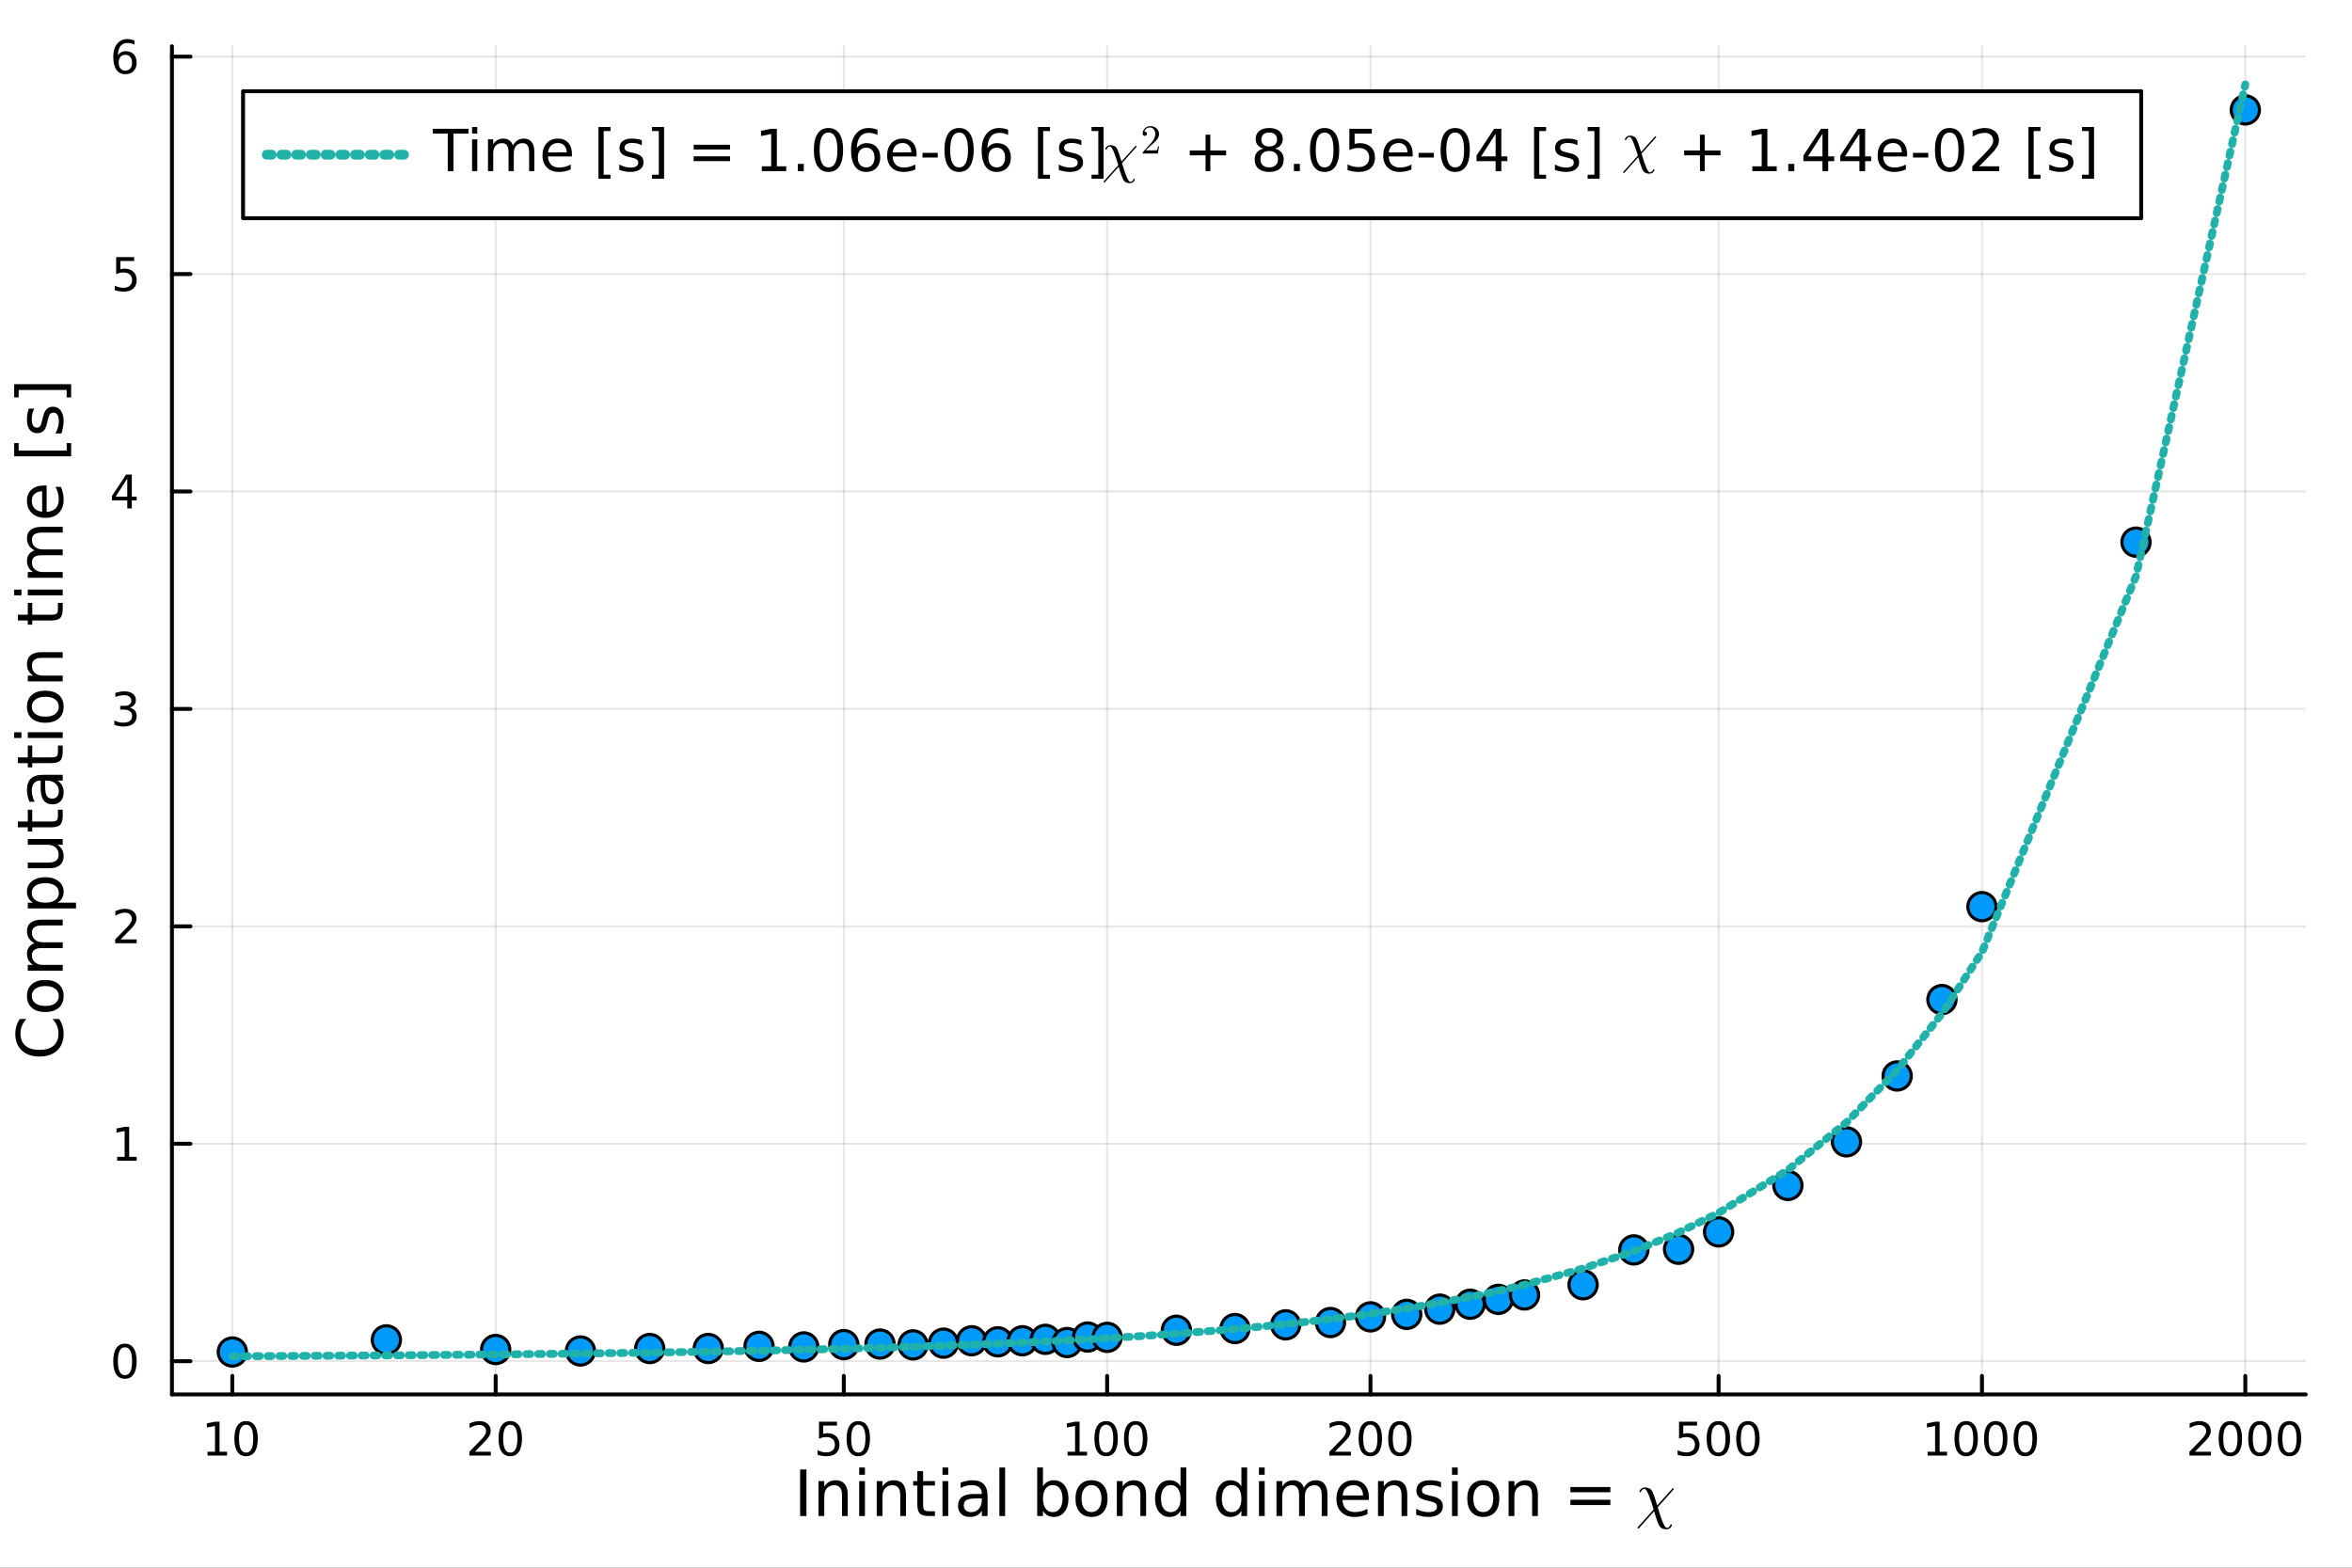 <?xml version="1.0" encoding="utf-8"?>
<svg xmlns="http://www.w3.org/2000/svg" xmlns:xlink="http://www.w3.org/1999/xlink" width="600" height="400" viewBox="0 0 2400 1600">
<rect x="0" y="0" width="2400" height="1600" fill="#333333" stroke="none"/>
<defs>
  <clipPath id="clip810">
    <rect x="0" y="0" width="2400" height="1600"/>
  </clipPath>
</defs>
<path clip-path="url(#clip810)" d="M0 1600 L2400 1600 L2400 0 L0 0  Z" fill="#ffffff" fill-rule="evenodd" fill-opacity="1"/>
<defs>
  <clipPath id="clip811">
    <rect x="480" y="0" width="1681" height="1600"/>
  </clipPath>
</defs>
<path clip-path="url(#clip810)" d="M175.445 1423.18 L2352.76 1423.18 L2352.76 47.244 L175.445 47.244  Z" fill="#ffffff" fill-rule="evenodd" fill-opacity="1"/>
<defs>
  <clipPath id="clip812">
    <rect x="175" y="47" width="2178" height="1377"/>
  </clipPath>
</defs>
<polyline clip-path="url(#clip812)" style="stroke:#000000; stroke-linecap:round; stroke-linejoin:round; stroke-width:2; stroke-opacity:0.1; fill:none" points="237.067,1423.18 237.067,47.244 "/>
<polyline clip-path="url(#clip812)" style="stroke:#000000; stroke-linecap:round; stroke-linejoin:round; stroke-width:2; stroke-opacity:0.1; fill:none" points="505.788,1423.18 505.788,47.244 "/>
<polyline clip-path="url(#clip812)" style="stroke:#000000; stroke-linecap:round; stroke-linejoin:round; stroke-width:2; stroke-opacity:0.1; fill:none" points="861.019,1423.18 861.019,47.244 "/>
<polyline clip-path="url(#clip812)" style="stroke:#000000; stroke-linecap:round; stroke-linejoin:round; stroke-width:2; stroke-opacity:0.1; fill:none" points="1129.74,1423.18 1129.74,47.244 "/>
<polyline clip-path="url(#clip812)" style="stroke:#000000; stroke-linecap:round; stroke-linejoin:round; stroke-width:2; stroke-opacity:0.1; fill:none" points="1398.46,1423.18 1398.46,47.244 "/>
<polyline clip-path="url(#clip812)" style="stroke:#000000; stroke-linecap:round; stroke-linejoin:round; stroke-width:2; stroke-opacity:0.1; fill:none" points="1753.69,1423.18 1753.69,47.244 "/>
<polyline clip-path="url(#clip812)" style="stroke:#000000; stroke-linecap:round; stroke-linejoin:round; stroke-width:2; stroke-opacity:0.1; fill:none" points="2022.41,1423.18 2022.41,47.244 "/>
<polyline clip-path="url(#clip812)" style="stroke:#000000; stroke-linecap:round; stroke-linejoin:round; stroke-width:2; stroke-opacity:0.1; fill:none" points="2291.13,1423.18 2291.13,47.244 "/>
<polyline clip-path="url(#clip810)" style="stroke:#000000; stroke-linecap:round; stroke-linejoin:round; stroke-width:4; stroke-opacity:1; fill:none" points="175.445,1423.18 2352.76,1423.18 "/>
<polyline clip-path="url(#clip810)" style="stroke:#000000; stroke-linecap:round; stroke-linejoin:round; stroke-width:4; stroke-opacity:1; fill:none" points="237.067,1423.18 237.067,1404.28 "/>
<polyline clip-path="url(#clip810)" style="stroke:#000000; stroke-linecap:round; stroke-linejoin:round; stroke-width:4; stroke-opacity:1; fill:none" points="505.788,1423.18 505.788,1404.28 "/>
<polyline clip-path="url(#clip810)" style="stroke:#000000; stroke-linecap:round; stroke-linejoin:round; stroke-width:4; stroke-opacity:1; fill:none" points="861.019,1423.18 861.019,1404.28 "/>
<polyline clip-path="url(#clip810)" style="stroke:#000000; stroke-linecap:round; stroke-linejoin:round; stroke-width:4; stroke-opacity:1; fill:none" points="1129.74,1423.18 1129.74,1404.28 "/>
<polyline clip-path="url(#clip810)" style="stroke:#000000; stroke-linecap:round; stroke-linejoin:round; stroke-width:4; stroke-opacity:1; fill:none" points="1398.46,1423.18 1398.46,1404.28 "/>
<polyline clip-path="url(#clip810)" style="stroke:#000000; stroke-linecap:round; stroke-linejoin:round; stroke-width:4; stroke-opacity:1; fill:none" points="1753.69,1423.18 1753.69,1404.28 "/>
<polyline clip-path="url(#clip810)" style="stroke:#000000; stroke-linecap:round; stroke-linejoin:round; stroke-width:4; stroke-opacity:1; fill:none" points="2022.41,1423.18 2022.41,1404.28 "/>
<polyline clip-path="url(#clip810)" style="stroke:#000000; stroke-linecap:round; stroke-linejoin:round; stroke-width:4; stroke-opacity:1; fill:none" points="2291.13,1423.18 2291.13,1404.28 "/>
<path clip-path="url(#clip810)" d="M211.755 1481.64 L219.394 1481.64 L219.394 1455.28 L211.084 1456.95 L211.084 1452.69 L219.347 1451.02 L224.023 1451.02 L224.023 1481.64 L231.662 1481.64 L231.662 1485.58 L211.755 1485.58 L211.755 1481.64 Z" fill="#000000" fill-rule="nonzero" fill-opacity="1" /><path clip-path="url(#clip810)" d="M251.106 1454.1 Q247.495 1454.1 245.667 1457.66 Q243.861 1461.2 243.861 1468.33 Q243.861 1475.44 245.667 1479.01 Q247.495 1482.55 251.106 1482.55 Q254.741 1482.55 256.546 1479.01 Q258.375 1475.44 258.375 1468.33 Q258.375 1461.2 256.546 1457.66 Q254.741 1454.1 251.106 1454.1 M251.106 1450.39 Q256.917 1450.39 259.972 1455 Q263.051 1459.58 263.051 1468.33 Q263.051 1477.06 259.972 1481.67 Q256.917 1486.25 251.106 1486.25 Q245.296 1486.25 242.218 1481.67 Q239.162 1477.06 239.162 1468.33 Q239.162 1459.58 242.218 1455 Q245.296 1450.39 251.106 1450.39 Z" fill="#000000" fill-rule="nonzero" fill-opacity="1" /><path clip-path="url(#clip810)" d="M484.562 1481.64 L500.881 1481.64 L500.881 1485.58 L478.937 1485.58 L478.937 1481.64 Q481.599 1478.89 486.182 1474.26 Q490.789 1469.61 491.969 1468.27 Q494.214 1465.74 495.094 1464.01 Q495.997 1462.25 495.997 1460.56 Q495.997 1457.8 494.052 1456.07 Q492.131 1454.33 489.029 1454.33 Q486.83 1454.33 484.377 1455.09 Q481.946 1455.86 479.168 1457.41 L479.168 1452.69 Q481.992 1451.55 484.446 1450.97 Q486.9 1450.39 488.937 1450.39 Q494.307 1450.39 497.501 1453.08 Q500.696 1455.77 500.696 1460.26 Q500.696 1462.39 499.886 1464.31 Q499.099 1466.2 496.992 1468.8 Q496.414 1469.47 493.312 1472.69 Q490.21 1475.88 484.562 1481.64 Z" fill="#000000" fill-rule="nonzero" fill-opacity="1" /><path clip-path="url(#clip810)" d="M520.696 1454.1 Q517.085 1454.1 515.256 1457.66 Q513.45 1461.2 513.45 1468.33 Q513.45 1475.44 515.256 1479.01 Q517.085 1482.55 520.696 1482.55 Q524.33 1482.55 526.136 1479.01 Q527.964 1475.44 527.964 1468.33 Q527.964 1461.2 526.136 1457.66 Q524.33 1454.1 520.696 1454.1 M520.696 1450.39 Q526.506 1450.39 529.561 1455 Q532.64 1459.58 532.64 1468.33 Q532.64 1477.06 529.561 1481.67 Q526.506 1486.25 520.696 1486.25 Q514.886 1486.25 511.807 1481.67 Q508.751 1477.06 508.751 1468.33 Q508.751 1459.58 511.807 1455 Q514.886 1450.39 520.696 1450.39 Z" fill="#000000" fill-rule="nonzero" fill-opacity="1" /><path clip-path="url(#clip810)" d="M835.718 1451.02 L854.074 1451.02 L854.074 1454.96 L840 1454.96 L840 1463.43 Q841.019 1463.08 842.037 1462.92 Q843.056 1462.73 844.074 1462.73 Q849.861 1462.73 853.241 1465.9 Q856.621 1469.08 856.621 1474.49 Q856.621 1480.07 853.148 1483.17 Q849.676 1486.25 843.357 1486.25 Q841.181 1486.25 838.912 1485.88 Q836.667 1485.51 834.26 1484.77 L834.26 1480.07 Q836.343 1481.2 838.565 1481.76 Q840.787 1482.32 843.264 1482.32 Q847.269 1482.32 849.607 1480.21 Q851.945 1478.1 851.945 1474.49 Q851.945 1470.88 849.607 1468.77 Q847.269 1466.67 843.264 1466.67 Q841.389 1466.67 839.514 1467.08 Q837.662 1467.5 835.718 1468.38 L835.718 1451.02 Z" fill="#000000" fill-rule="nonzero" fill-opacity="1" /><path clip-path="url(#clip810)" d="M875.833 1454.1 Q872.222 1454.1 870.394 1457.66 Q868.588 1461.2 868.588 1468.33 Q868.588 1475.44 870.394 1479.01 Q872.222 1482.55 875.833 1482.55 Q879.468 1482.55 881.273 1479.01 Q883.102 1475.44 883.102 1468.33 Q883.102 1461.2 881.273 1457.66 Q879.468 1454.1 875.833 1454.1 M875.833 1450.39 Q881.644 1450.39 884.699 1455 Q887.778 1459.58 887.778 1468.33 Q887.778 1477.06 884.699 1481.67 Q881.644 1486.25 875.833 1486.25 Q870.023 1486.25 866.945 1481.67 Q863.889 1477.06 863.889 1468.33 Q863.889 1459.58 866.945 1455 Q870.023 1450.39 875.833 1450.39 Z" fill="#000000" fill-rule="nonzero" fill-opacity="1" /><path clip-path="url(#clip810)" d="M1089.35 1481.64 L1096.99 1481.64 L1096.99 1455.28 L1088.68 1456.95 L1088.68 1452.69 L1096.94 1451.02 L1101.62 1451.02 L1101.62 1481.64 L1109.25 1481.64 L1109.25 1485.58 L1089.35 1485.58 L1089.35 1481.64 Z" fill="#000000" fill-rule="nonzero" fill-opacity="1" /><path clip-path="url(#clip810)" d="M1128.7 1454.1 Q1125.09 1454.1 1123.26 1457.66 Q1121.45 1461.2 1121.45 1468.33 Q1121.45 1475.44 1123.26 1479.01 Q1125.09 1482.55 1128.7 1482.55 Q1132.33 1482.55 1134.14 1479.01 Q1135.97 1475.44 1135.97 1468.33 Q1135.97 1461.2 1134.14 1457.66 Q1132.33 1454.1 1128.7 1454.1 M1128.7 1450.39 Q1134.51 1450.39 1137.56 1455 Q1140.64 1459.58 1140.64 1468.33 Q1140.64 1477.06 1137.56 1481.67 Q1134.51 1486.25 1128.7 1486.25 Q1122.89 1486.25 1119.81 1481.67 Q1116.75 1477.06 1116.75 1468.33 Q1116.75 1459.58 1119.81 1455 Q1122.89 1450.39 1128.7 1450.39 Z" fill="#000000" fill-rule="nonzero" fill-opacity="1" /><path clip-path="url(#clip810)" d="M1158.86 1454.1 Q1155.25 1454.1 1153.42 1457.66 Q1151.61 1461.2 1151.61 1468.33 Q1151.61 1475.44 1153.42 1479.01 Q1155.25 1482.55 1158.86 1482.55 Q1162.49 1482.55 1164.3 1479.01 Q1166.13 1475.44 1166.13 1468.33 Q1166.13 1461.2 1164.3 1457.66 Q1162.49 1454.1 1158.86 1454.1 M1158.86 1450.39 Q1164.67 1450.39 1167.73 1455 Q1170.8 1459.58 1170.8 1468.33 Q1170.8 1477.06 1167.73 1481.67 Q1164.67 1486.25 1158.86 1486.25 Q1153.05 1486.25 1149.97 1481.67 Q1146.92 1477.06 1146.92 1468.33 Q1146.92 1459.58 1149.97 1455 Q1153.05 1450.39 1158.86 1450.39 Z" fill="#000000" fill-rule="nonzero" fill-opacity="1" /><path clip-path="url(#clip810)" d="M1362.15 1481.64 L1378.47 1481.64 L1378.47 1485.58 L1356.53 1485.58 L1356.53 1481.64 Q1359.19 1478.89 1363.77 1474.26 Q1368.38 1469.61 1369.56 1468.27 Q1371.81 1465.74 1372.69 1464.01 Q1373.59 1462.25 1373.59 1460.56 Q1373.59 1457.8 1371.64 1456.07 Q1369.72 1454.33 1366.62 1454.33 Q1364.42 1454.33 1361.97 1455.09 Q1359.54 1455.86 1356.76 1457.41 L1356.76 1452.69 Q1359.58 1451.55 1362.04 1450.97 Q1364.49 1450.39 1366.53 1450.39 Q1371.9 1450.39 1375.09 1453.08 Q1378.29 1455.77 1378.29 1460.26 Q1378.29 1462.39 1377.48 1464.31 Q1376.69 1466.2 1374.58 1468.8 Q1374.01 1469.47 1370.9 1472.69 Q1367.8 1475.88 1362.15 1481.64 Z" fill="#000000" fill-rule="nonzero" fill-opacity="1" /><path clip-path="url(#clip810)" d="M1398.29 1454.1 Q1394.68 1454.1 1392.85 1457.66 Q1391.04 1461.2 1391.04 1468.33 Q1391.04 1475.44 1392.85 1479.01 Q1394.68 1482.55 1398.29 1482.55 Q1401.92 1482.55 1403.73 1479.01 Q1405.56 1475.44 1405.56 1468.33 Q1405.56 1461.2 1403.73 1457.66 Q1401.92 1454.1 1398.29 1454.1 M1398.29 1450.39 Q1404.1 1450.39 1407.15 1455 Q1410.23 1459.58 1410.23 1468.33 Q1410.23 1477.06 1407.15 1481.67 Q1404.1 1486.25 1398.29 1486.25 Q1392.48 1486.25 1389.4 1481.67 Q1386.34 1477.06 1386.34 1468.33 Q1386.34 1459.58 1389.4 1455 Q1392.48 1450.39 1398.29 1450.39 Z" fill="#000000" fill-rule="nonzero" fill-opacity="1" /><path clip-path="url(#clip810)" d="M1428.45 1454.1 Q1424.84 1454.1 1423.01 1457.66 Q1421.2 1461.2 1421.2 1468.33 Q1421.2 1475.44 1423.01 1479.01 Q1424.84 1482.55 1428.45 1482.55 Q1432.08 1482.55 1433.89 1479.01 Q1435.72 1475.44 1435.72 1468.33 Q1435.72 1461.2 1433.89 1457.66 Q1432.08 1454.1 1428.45 1454.1 M1428.45 1450.39 Q1434.26 1450.39 1437.32 1455 Q1440.39 1459.58 1440.39 1468.33 Q1440.39 1477.06 1437.32 1481.67 Q1434.26 1486.25 1428.45 1486.25 Q1422.64 1486.25 1419.56 1481.67 Q1416.51 1477.06 1416.51 1468.33 Q1416.51 1459.58 1419.56 1455 Q1422.64 1450.39 1428.45 1450.39 Z" fill="#000000" fill-rule="nonzero" fill-opacity="1" /><path clip-path="url(#clip810)" d="M1713.31 1451.02 L1731.67 1451.02 L1731.67 1454.96 L1717.59 1454.96 L1717.59 1463.43 Q1718.61 1463.08 1719.63 1462.92 Q1720.65 1462.73 1721.67 1462.73 Q1727.45 1462.73 1730.83 1465.9 Q1734.21 1469.08 1734.21 1474.49 Q1734.21 1480.07 1730.74 1483.17 Q1727.27 1486.25 1720.95 1486.25 Q1718.77 1486.25 1716.5 1485.88 Q1714.26 1485.51 1711.85 1484.77 L1711.85 1480.07 Q1713.93 1481.2 1716.16 1481.76 Q1718.38 1482.32 1720.86 1482.32 Q1724.86 1482.32 1727.2 1480.21 Q1729.54 1478.1 1729.54 1474.49 Q1729.54 1470.88 1727.2 1468.77 Q1724.86 1466.67 1720.86 1466.67 Q1718.98 1466.67 1717.11 1467.08 Q1715.25 1467.5 1713.31 1468.38 L1713.31 1451.02 Z" fill="#000000" fill-rule="nonzero" fill-opacity="1" /><path clip-path="url(#clip810)" d="M1753.43 1454.1 Q1749.81 1454.1 1747.99 1457.66 Q1746.18 1461.2 1746.18 1468.33 Q1746.18 1475.44 1747.99 1479.01 Q1749.81 1482.55 1753.43 1482.55 Q1757.06 1482.55 1758.86 1479.01 Q1760.69 1475.44 1760.69 1468.33 Q1760.69 1461.2 1758.86 1457.66 Q1757.06 1454.1 1753.43 1454.1 M1753.43 1450.39 Q1759.24 1450.39 1762.29 1455 Q1765.37 1459.58 1765.37 1468.33 Q1765.37 1477.06 1762.29 1481.67 Q1759.24 1486.25 1753.43 1486.25 Q1747.62 1486.25 1744.54 1481.67 Q1741.48 1477.06 1741.48 1468.33 Q1741.48 1459.58 1744.54 1455 Q1747.62 1450.39 1753.43 1450.39 Z" fill="#000000" fill-rule="nonzero" fill-opacity="1" /><path clip-path="url(#clip810)" d="M1783.59 1454.1 Q1779.98 1454.1 1778.15 1457.66 Q1776.34 1461.2 1776.34 1468.33 Q1776.34 1475.44 1778.15 1479.01 Q1779.98 1482.55 1783.59 1482.55 Q1787.22 1482.55 1789.03 1479.01 Q1790.86 1475.44 1790.86 1468.33 Q1790.86 1461.2 1789.03 1457.66 Q1787.22 1454.1 1783.59 1454.1 M1783.59 1450.39 Q1789.4 1450.39 1792.45 1455 Q1795.53 1459.58 1795.53 1468.33 Q1795.53 1477.06 1792.45 1481.67 Q1789.4 1486.25 1783.59 1486.25 Q1777.78 1486.25 1774.7 1481.67 Q1771.64 1477.06 1771.64 1468.33 Q1771.64 1459.58 1774.7 1455 Q1777.78 1450.39 1783.59 1450.39 Z" fill="#000000" fill-rule="nonzero" fill-opacity="1" /><path clip-path="url(#clip810)" d="M1966.94 1481.64 L1974.58 1481.64 L1974.58 1455.28 L1966.27 1456.95 L1966.27 1452.69 L1974.53 1451.02 L1979.21 1451.02 L1979.21 1481.64 L1986.85 1481.64 L1986.85 1485.58 L1966.94 1485.58 L1966.94 1481.64 Z" fill="#000000" fill-rule="nonzero" fill-opacity="1" /><path clip-path="url(#clip810)" d="M2006.29 1454.1 Q2002.68 1454.1 2000.85 1457.66 Q1999.04 1461.2 1999.04 1468.33 Q1999.04 1475.44 2000.85 1479.01 Q2002.68 1482.55 2006.29 1482.55 Q2009.92 1482.55 2011.73 1479.01 Q2013.56 1475.44 2013.56 1468.33 Q2013.56 1461.2 2011.73 1457.66 Q2009.92 1454.1 2006.29 1454.1 M2006.29 1450.39 Q2012.1 1450.39 2015.16 1455 Q2018.23 1459.58 2018.23 1468.33 Q2018.23 1477.06 2015.16 1481.67 Q2012.1 1486.25 2006.29 1486.25 Q2000.48 1486.25 1997.4 1481.67 Q1994.35 1477.06 1994.35 1468.33 Q1994.35 1459.58 1997.4 1455 Q2000.48 1450.39 2006.29 1450.39 Z" fill="#000000" fill-rule="nonzero" fill-opacity="1" /><path clip-path="url(#clip810)" d="M2036.45 1454.1 Q2032.84 1454.1 2031.01 1457.66 Q2029.21 1461.2 2029.21 1468.33 Q2029.21 1475.44 2031.01 1479.01 Q2032.84 1482.55 2036.45 1482.55 Q2040.09 1482.55 2041.89 1479.01 Q2043.72 1475.44 2043.72 1468.33 Q2043.72 1461.2 2041.89 1457.66 Q2040.09 1454.1 2036.45 1454.1 M2036.45 1450.39 Q2042.26 1450.39 2045.32 1455 Q2048.4 1459.58 2048.4 1468.33 Q2048.4 1477.06 2045.32 1481.67 Q2042.26 1486.25 2036.45 1486.25 Q2030.64 1486.25 2027.56 1481.67 Q2024.51 1477.06 2024.51 1468.33 Q2024.51 1459.58 2027.56 1455 Q2030.64 1450.39 2036.45 1450.39 Z" fill="#000000" fill-rule="nonzero" fill-opacity="1" /><path clip-path="url(#clip810)" d="M2066.61 1454.1 Q2063 1454.1 2061.17 1457.66 Q2059.37 1461.2 2059.37 1468.33 Q2059.37 1475.44 2061.17 1479.01 Q2063 1482.55 2066.61 1482.55 Q2070.25 1482.55 2072.05 1479.01 Q2073.88 1475.44 2073.88 1468.33 Q2073.88 1461.2 2072.05 1457.66 Q2070.25 1454.1 2066.61 1454.1 M2066.61 1450.39 Q2072.42 1450.39 2075.48 1455 Q2078.56 1459.58 2078.56 1468.33 Q2078.56 1477.06 2075.48 1481.67 Q2072.42 1486.25 2066.61 1486.25 Q2060.8 1486.25 2057.72 1481.67 Q2054.67 1477.06 2054.67 1468.33 Q2054.67 1459.58 2057.72 1455 Q2060.8 1450.39 2066.61 1450.39 Z" fill="#000000" fill-rule="nonzero" fill-opacity="1" /><path clip-path="url(#clip810)" d="M2239.75 1481.64 L2256.06 1481.64 L2256.06 1485.58 L2234.12 1485.58 L2234.12 1481.64 Q2236.78 1478.89 2241.37 1474.26 Q2245.97 1469.61 2247.15 1468.27 Q2249.4 1465.74 2250.28 1464.01 Q2251.18 1462.25 2251.18 1460.56 Q2251.18 1457.8 2249.24 1456.07 Q2247.31 1454.33 2244.21 1454.33 Q2242.01 1454.33 2239.56 1455.09 Q2237.13 1455.86 2234.35 1457.41 L2234.35 1452.69 Q2237.18 1451.55 2239.63 1450.97 Q2242.08 1450.39 2244.12 1450.39 Q2249.49 1450.39 2252.69 1453.08 Q2255.88 1455.77 2255.88 1460.26 Q2255.88 1462.39 2255.07 1464.31 Q2254.28 1466.2 2252.18 1468.8 Q2251.6 1469.47 2248.5 1472.69 Q2245.39 1475.88 2239.75 1481.64 Z" fill="#000000" fill-rule="nonzero" fill-opacity="1" /><path clip-path="url(#clip810)" d="M2275.88 1454.1 Q2272.27 1454.1 2270.44 1457.66 Q2268.63 1461.2 2268.63 1468.33 Q2268.63 1475.44 2270.44 1479.01 Q2272.27 1482.55 2275.88 1482.55 Q2279.51 1482.55 2281.32 1479.01 Q2283.15 1475.44 2283.15 1468.33 Q2283.15 1461.2 2281.32 1457.66 Q2279.51 1454.1 2275.88 1454.1 M2275.88 1450.39 Q2281.69 1450.39 2284.75 1455 Q2287.82 1459.58 2287.82 1468.33 Q2287.82 1477.06 2284.75 1481.67 Q2281.69 1486.25 2275.88 1486.25 Q2270.07 1486.25 2266.99 1481.67 Q2263.93 1477.06 2263.93 1468.33 Q2263.93 1459.58 2266.99 1455 Q2270.07 1450.39 2275.88 1450.39 Z" fill="#000000" fill-rule="nonzero" fill-opacity="1" /><path clip-path="url(#clip810)" d="M2306.04 1454.1 Q2302.43 1454.1 2300.6 1457.66 Q2298.8 1461.2 2298.8 1468.33 Q2298.8 1475.44 2300.6 1479.01 Q2302.43 1482.55 2306.04 1482.55 Q2309.68 1482.55 2311.48 1479.01 Q2313.31 1475.44 2313.31 1468.33 Q2313.31 1461.2 2311.48 1457.66 Q2309.68 1454.1 2306.04 1454.1 M2306.04 1450.39 Q2311.85 1450.39 2314.91 1455 Q2317.99 1459.58 2317.99 1468.33 Q2317.99 1477.06 2314.91 1481.67 Q2311.85 1486.25 2306.04 1486.25 Q2300.23 1486.25 2297.15 1481.67 Q2294.1 1477.06 2294.1 1468.33 Q2294.1 1459.58 2297.15 1455 Q2300.23 1450.39 2306.04 1450.39 Z" fill="#000000" fill-rule="nonzero" fill-opacity="1" /><path clip-path="url(#clip810)" d="M2336.2 1454.1 Q2332.59 1454.1 2330.76 1457.66 Q2328.96 1461.2 2328.96 1468.33 Q2328.96 1475.44 2330.76 1479.01 Q2332.59 1482.55 2336.2 1482.55 Q2339.84 1482.55 2341.64 1479.01 Q2343.47 1475.44 2343.47 1468.33 Q2343.47 1461.2 2341.64 1457.66 Q2339.84 1454.1 2336.2 1454.1 M2336.2 1450.39 Q2342.01 1450.39 2345.07 1455 Q2348.15 1459.58 2348.15 1468.33 Q2348.15 1477.06 2345.07 1481.67 Q2342.01 1486.25 2336.2 1486.25 Q2330.39 1486.25 2327.31 1481.67 Q2324.26 1477.06 2324.26 1468.33 Q2324.26 1459.58 2327.31 1455 Q2330.39 1450.39 2336.2 1450.39 Z" fill="#000000" fill-rule="nonzero" fill-opacity="1" /><path clip-path="url(#clip810)" d="M816.451 1499.75 L822.88 1499.75 L822.88 1547.27 L816.451 1547.27 L816.451 1499.75 Z" fill="#000000" fill-rule="nonzero" fill-opacity="1" /><path clip-path="url(#clip810)" d="M865.053 1525.76 L865.053 1547.27 L859.197 1547.27 L859.197 1525.95 Q859.197 1520.89 857.223 1518.37 Q855.25 1515.86 851.303 1515.86 Q846.561 1515.86 843.824 1518.88 Q841.086 1521.91 841.086 1527.13 L841.086 1547.27 L835.198 1547.27 L835.198 1511.63 L841.086 1511.63 L841.086 1517.16 Q843.187 1513.95 846.02 1512.36 Q848.884 1510.77 852.608 1510.77 Q858.751 1510.77 861.902 1514.59 Q865.053 1518.37 865.053 1525.76 Z" fill="#000000" fill-rule="nonzero" fill-opacity="1" /><path clip-path="url(#clip810)" d="M876.734 1511.63 L882.591 1511.63 L882.591 1547.27 L876.734 1547.27 L876.734 1511.63 M876.734 1497.75 L882.591 1497.75 L882.591 1505.16 L876.734 1505.16 L876.734 1497.75 Z" fill="#000000" fill-rule="nonzero" fill-opacity="1" /><path clip-path="url(#clip810)" d="M924.477 1525.76 L924.477 1547.27 L918.621 1547.27 L918.621 1525.95 Q918.621 1520.89 916.647 1518.37 Q914.674 1515.86 910.727 1515.86 Q905.985 1515.86 903.247 1518.88 Q900.51 1521.91 900.51 1527.13 L900.51 1547.27 L894.622 1547.27 L894.622 1511.63 L900.51 1511.63 L900.51 1517.16 Q902.611 1513.95 905.444 1512.36 Q908.308 1510.77 912.032 1510.77 Q918.175 1510.77 921.326 1514.59 Q924.477 1518.37 924.477 1525.76 Z" fill="#000000" fill-rule="nonzero" fill-opacity="1" /><path clip-path="url(#clip810)" d="M941.951 1501.5 L941.951 1511.63 L954.014 1511.63 L954.014 1516.18 L941.951 1516.18 L941.951 1535.53 Q941.951 1539.89 943.129 1541.13 Q944.338 1542.37 947.998 1542.37 L954.014 1542.37 L954.014 1547.27 L947.998 1547.27 Q941.219 1547.27 938.641 1544.76 Q936.063 1542.21 936.063 1535.53 L936.063 1516.18 L931.766 1516.18 L931.766 1511.63 L936.063 1511.63 L936.063 1501.5 L941.951 1501.5 Z" fill="#000000" fill-rule="nonzero" fill-opacity="1" /><path clip-path="url(#clip810)" d="M961.716 1511.63 L967.573 1511.63 L967.573 1547.27 L961.716 1547.27 L961.716 1511.63 M961.716 1497.75 L967.573 1497.75 L967.573 1505.16 L961.716 1505.16 L961.716 1497.75 Z" fill="#000000" fill-rule="nonzero" fill-opacity="1" /><path clip-path="url(#clip810)" d="M996.028 1529.35 Q988.93 1529.35 986.193 1530.98 Q983.455 1532.6 983.455 1536.52 Q983.455 1539.64 985.492 1541.48 Q987.561 1543.3 991.094 1543.3 Q995.964 1543.3 998.892 1539.86 Q1001.85 1536.39 1001.85 1530.66 L1001.85 1529.35 L996.028 1529.35 M1007.71 1526.94 L1007.71 1547.27 L1001.85 1547.27 L1001.85 1541.86 Q999.847 1545.11 996.855 1546.67 Q993.863 1548.2 989.535 1548.2 Q984.06 1548.2 980.814 1545.14 Q977.599 1542.05 977.599 1536.9 Q977.599 1530.88 981.609 1527.83 Q985.652 1524.77 993.64 1524.77 L1001.85 1524.77 L1001.85 1524.2 Q1001.85 1520.16 999.179 1517.96 Q996.537 1515.73 991.731 1515.73 Q988.675 1515.73 985.779 1516.46 Q982.882 1517.2 980.209 1518.66 L980.209 1513.25 Q983.424 1512.01 986.447 1511.4 Q989.471 1510.77 992.336 1510.77 Q1000.07 1510.77 1003.89 1514.78 Q1007.71 1518.79 1007.71 1526.94 Z" fill="#000000" fill-rule="nonzero" fill-opacity="1" /><path clip-path="url(#clip810)" d="M1019.77 1497.75 L1025.63 1497.75 L1025.63 1547.27 L1019.77 1547.27 L1019.77 1497.75 Z" fill="#000000" fill-rule="nonzero" fill-opacity="1" /><path clip-path="url(#clip810)" d="M1084.19 1529.48 Q1084.19 1523.02 1081.52 1519.36 Q1078.88 1515.67 1074.23 1515.67 Q1069.58 1515.67 1066.91 1519.36 Q1064.27 1523.02 1064.27 1529.48 Q1064.27 1535.94 1066.91 1539.64 Q1069.58 1543.3 1074.23 1543.3 Q1078.88 1543.3 1081.52 1539.64 Q1084.19 1535.94 1084.19 1529.48 M1064.27 1517.04 Q1066.11 1513.85 1068.91 1512.33 Q1071.75 1510.77 1075.66 1510.77 Q1082.16 1510.77 1086.2 1515.92 Q1090.27 1521.08 1090.27 1529.48 Q1090.27 1537.88 1086.2 1543.04 Q1082.16 1548.2 1075.66 1548.2 Q1071.75 1548.2 1068.91 1546.67 Q1066.11 1545.11 1064.27 1541.93 L1064.27 1547.27 L1058.38 1547.27 L1058.38 1497.75 L1064.27 1497.75 L1064.27 1517.04 Z" fill="#000000" fill-rule="nonzero" fill-opacity="1" /><path clip-path="url(#clip810)" d="M1113.79 1515.73 Q1109.08 1515.73 1106.35 1519.42 Q1103.61 1523.08 1103.61 1529.48 Q1103.61 1535.88 1106.31 1539.57 Q1109.05 1543.23 1113.79 1543.23 Q1118.47 1543.23 1121.21 1539.54 Q1123.95 1535.85 1123.95 1529.48 Q1123.95 1523.15 1121.21 1519.46 Q1118.47 1515.73 1113.79 1515.73 M1113.79 1510.77 Q1121.43 1510.77 1125.79 1515.73 Q1130.15 1520.7 1130.15 1529.48 Q1130.15 1538.23 1125.79 1543.23 Q1121.43 1548.2 1113.79 1548.2 Q1106.12 1548.2 1101.76 1543.23 Q1097.43 1538.23 1097.43 1529.48 Q1097.43 1520.7 1101.76 1515.73 Q1106.12 1510.77 1113.79 1510.77 Z" fill="#000000" fill-rule="nonzero" fill-opacity="1" /><path clip-path="url(#clip810)" d="M1169.49 1525.76 L1169.49 1547.27 L1163.64 1547.27 L1163.64 1525.95 Q1163.64 1520.89 1161.66 1518.37 Q1159.69 1515.86 1155.74 1515.86 Q1151 1515.86 1148.26 1518.88 Q1145.53 1521.91 1145.53 1527.13 L1145.53 1547.27 L1139.64 1547.27 L1139.64 1511.63 L1145.53 1511.63 L1145.53 1517.16 Q1147.63 1513.95 1150.46 1512.36 Q1153.32 1510.77 1157.05 1510.77 Q1163.19 1510.77 1166.34 1514.59 Q1169.49 1518.37 1169.49 1525.76 Z" fill="#000000" fill-rule="nonzero" fill-opacity="1" /><path clip-path="url(#clip810)" d="M1204.63 1517.04 L1204.63 1497.75 L1210.49 1497.75 L1210.49 1547.27 L1204.63 1547.27 L1204.63 1541.93 Q1202.79 1545.11 1199.95 1546.67 Q1197.15 1548.2 1193.21 1548.2 Q1186.74 1548.2 1182.67 1543.04 Q1178.63 1537.88 1178.63 1529.48 Q1178.63 1521.08 1182.67 1515.92 Q1186.74 1510.77 1193.21 1510.77 Q1197.15 1510.77 1199.95 1512.33 Q1202.79 1513.85 1204.63 1517.04 M1184.68 1529.48 Q1184.68 1535.94 1187.32 1539.64 Q1189.99 1543.3 1194.64 1543.3 Q1199.28 1543.3 1201.96 1539.64 Q1204.63 1535.94 1204.63 1529.48 Q1204.63 1523.02 1201.96 1519.36 Q1199.28 1515.67 1194.64 1515.67 Q1189.99 1515.67 1187.32 1519.36 Q1184.68 1523.02 1184.68 1529.48 Z" fill="#000000" fill-rule="nonzero" fill-opacity="1" /><path clip-path="url(#clip810)" d="M1266.73 1517.04 L1266.73 1497.75 L1272.59 1497.75 L1272.59 1547.27 L1266.73 1547.27 L1266.73 1541.93 Q1264.88 1545.11 1262.05 1546.67 Q1259.25 1548.2 1255.3 1548.2 Q1248.84 1548.2 1244.77 1543.04 Q1240.73 1537.88 1240.73 1529.48 Q1240.73 1521.08 1244.77 1515.92 Q1248.84 1510.77 1255.3 1510.77 Q1259.25 1510.77 1262.05 1512.33 Q1264.88 1513.85 1266.73 1517.04 M1246.77 1529.48 Q1246.77 1535.94 1249.41 1539.64 Q1252.09 1543.3 1256.74 1543.3 Q1261.38 1543.3 1264.06 1539.64 Q1266.73 1535.94 1266.73 1529.48 Q1266.73 1523.02 1264.06 1519.36 Q1261.38 1515.67 1256.74 1515.67 Q1252.09 1515.67 1249.41 1519.36 Q1246.77 1523.02 1246.77 1529.48 Z" fill="#000000" fill-rule="nonzero" fill-opacity="1" /><path clip-path="url(#clip810)" d="M1284.65 1511.63 L1290.51 1511.63 L1290.51 1547.27 L1284.65 1547.27 L1284.65 1511.63 M1284.65 1497.75 L1290.51 1497.75 L1290.51 1505.16 L1284.65 1505.16 L1284.65 1497.75 Z" fill="#000000" fill-rule="nonzero" fill-opacity="1" /><path clip-path="url(#clip810)" d="M1330.51 1518.47 Q1332.71 1514.52 1335.77 1512.64 Q1338.82 1510.77 1342.96 1510.77 Q1348.53 1510.77 1351.55 1514.68 Q1354.58 1518.56 1354.58 1525.76 L1354.58 1547.27 L1348.69 1547.27 L1348.69 1525.95 Q1348.69 1520.82 1346.87 1518.34 Q1345.06 1515.86 1341.34 1515.86 Q1336.78 1515.86 1334.14 1518.88 Q1331.5 1521.91 1331.5 1527.13 L1331.5 1547.27 L1325.61 1547.27 L1325.61 1525.95 Q1325.61 1520.79 1323.8 1518.34 Q1321.98 1515.86 1318.2 1515.86 Q1313.71 1515.86 1311.07 1518.91 Q1308.42 1521.94 1308.42 1527.13 L1308.42 1547.27 L1302.54 1547.27 L1302.54 1511.63 L1308.42 1511.63 L1308.42 1517.16 Q1310.43 1513.89 1313.23 1512.33 Q1316.03 1510.77 1319.88 1510.77 Q1323.77 1510.77 1326.47 1512.74 Q1329.21 1514.71 1330.51 1518.47 Z" fill="#000000" fill-rule="nonzero" fill-opacity="1" /><path clip-path="url(#clip810)" d="M1396.75 1527.99 L1396.75 1530.85 L1369.82 1530.85 Q1370.2 1536.9 1373.45 1540.08 Q1376.73 1543.23 1382.55 1543.23 Q1385.93 1543.23 1389.08 1542.4 Q1392.26 1541.58 1395.38 1539.92 L1395.38 1545.46 Q1392.23 1546.8 1388.92 1547.5 Q1385.61 1548.2 1382.2 1548.2 Q1373.67 1548.2 1368.68 1543.23 Q1363.71 1538.27 1363.71 1529.8 Q1363.71 1521.05 1368.42 1515.92 Q1373.16 1510.77 1381.18 1510.77 Q1388.38 1510.77 1392.55 1515.41 Q1396.75 1520.03 1396.75 1527.99 M1390.89 1526.27 Q1390.83 1521.46 1388.19 1518.6 Q1385.58 1515.73 1381.25 1515.73 Q1376.35 1515.73 1373.39 1518.5 Q1370.46 1521.27 1370.01 1526.3 L1390.89 1526.27 Z" fill="#000000" fill-rule="nonzero" fill-opacity="1" /><path clip-path="url(#clip810)" d="M1435.99 1525.76 L1435.99 1547.27 L1430.14 1547.27 L1430.14 1525.95 Q1430.14 1520.89 1428.16 1518.37 Q1426.19 1515.86 1422.24 1515.86 Q1417.5 1515.86 1414.76 1518.88 Q1412.03 1521.91 1412.03 1527.13 L1412.03 1547.27 L1406.14 1547.27 L1406.14 1511.63 L1412.03 1511.63 L1412.03 1517.16 Q1414.13 1513.95 1416.96 1512.36 Q1419.82 1510.77 1423.55 1510.77 Q1429.69 1510.77 1432.84 1514.59 Q1435.99 1518.37 1435.99 1525.76 Z" fill="#000000" fill-rule="nonzero" fill-opacity="1" /><path clip-path="url(#clip810)" d="M1470.4 1512.68 L1470.4 1518.21 Q1467.92 1516.94 1465.24 1516.3 Q1462.57 1515.67 1459.71 1515.67 Q1455.35 1515.67 1453.15 1517.01 Q1450.98 1518.34 1450.98 1521.02 Q1450.98 1523.05 1452.54 1524.23 Q1454.1 1525.38 1458.81 1526.43 L1460.82 1526.87 Q1467.06 1528.21 1469.67 1530.66 Q1472.31 1533.08 1472.31 1537.44 Q1472.31 1542.4 1468.36 1545.3 Q1464.45 1548.2 1457.57 1548.2 Q1454.71 1548.2 1451.59 1547.62 Q1448.5 1547.08 1445.06 1545.97 L1445.06 1539.92 Q1448.31 1541.61 1451.46 1542.47 Q1454.61 1543.3 1457.7 1543.3 Q1461.84 1543.3 1464.07 1541.9 Q1466.29 1540.46 1466.29 1537.88 Q1466.29 1535.5 1464.67 1534.22 Q1463.08 1532.95 1457.64 1531.77 L1455.6 1531.3 Q1450.16 1530.15 1447.74 1527.79 Q1445.32 1525.41 1445.32 1521.27 Q1445.32 1516.24 1448.88 1513.5 Q1452.45 1510.77 1459.01 1510.77 Q1462.25 1510.77 1465.12 1511.24 Q1467.98 1511.72 1470.4 1512.68 Z" fill="#000000" fill-rule="nonzero" fill-opacity="1" /><path clip-path="url(#clip810)" d="M1481.64 1511.63 L1487.49 1511.63 L1487.49 1547.27 L1481.64 1547.27 L1481.64 1511.63 M1481.64 1497.75 L1487.49 1497.75 L1487.49 1505.16 L1481.64 1505.16 L1481.64 1497.75 Z" fill="#000000" fill-rule="nonzero" fill-opacity="1" /><path clip-path="url(#clip810)" d="M1513.56 1515.73 Q1508.85 1515.73 1506.11 1519.42 Q1503.37 1523.08 1503.37 1529.48 Q1503.37 1535.88 1506.08 1539.57 Q1508.82 1543.23 1513.56 1543.23 Q1518.24 1543.23 1520.98 1539.54 Q1523.71 1535.85 1523.71 1529.48 Q1523.71 1523.15 1520.98 1519.46 Q1518.24 1515.73 1513.56 1515.73 M1513.56 1510.77 Q1521.2 1510.77 1525.56 1515.73 Q1529.92 1520.7 1529.92 1529.48 Q1529.92 1538.23 1525.56 1543.23 Q1521.2 1548.2 1513.56 1548.2 Q1505.89 1548.2 1501.53 1543.23 Q1497.2 1538.23 1497.2 1529.48 Q1497.2 1520.7 1501.53 1515.73 Q1505.89 1510.77 1513.56 1510.77 Z" fill="#000000" fill-rule="nonzero" fill-opacity="1" /><path clip-path="url(#clip810)" d="M1569.26 1525.76 L1569.26 1547.27 L1563.4 1547.27 L1563.4 1525.95 Q1563.4 1520.89 1561.43 1518.37 Q1559.46 1515.86 1555.51 1515.86 Q1550.77 1515.86 1548.03 1518.88 Q1545.29 1521.91 1545.29 1527.13 L1545.29 1547.27 L1539.4 1547.27 L1539.4 1511.63 L1545.29 1511.63 L1545.29 1517.16 Q1547.39 1513.95 1550.23 1512.36 Q1553.09 1510.77 1556.81 1510.77 Q1562.96 1510.77 1566.11 1514.59 Q1569.26 1518.37 1569.26 1525.76 Z" fill="#000000" fill-rule="nonzero" fill-opacity="1" /><path clip-path="url(#clip810)" d="M1602.42 1517.67 L1643.23 1517.67 L1643.23 1523.02 L1602.42 1523.02 L1602.42 1517.67 M1602.42 1530.66 L1643.23 1530.66 L1643.23 1536.07 L1602.42 1536.07 L1602.42 1530.66 Z" fill="#000000" fill-rule="nonzero" fill-opacity="1" /><path clip-path="url(#clip810)" d="M1707.8 1519.09 Q1708.02 1519.32 1708.02 1519.64 Q1708.02 1519.96 1707.28 1520.7 L1691.6 1538.29 Q1697.59 1559.35 1700.87 1559.35 Q1701.87 1559.35 1702.9 1558.58 Q1703.96 1557.84 1704.38 1556.71 Q1704.54 1556.16 1704.7 1555.97 Q1704.87 1555.78 1705.32 1555.78 Q1706.09 1555.78 1706.09 1556.52 Q1706.09 1556.9 1705.74 1557.55 Q1705.38 1558.22 1704.74 1558.96 Q1704.09 1559.74 1702.97 1560.25 Q1701.84 1560.8 1700.49 1560.8 Q1698.81 1560.8 1697.46 1560.41 Q1696.11 1560.03 1695.33 1559.54 Q1694.56 1559.06 1693.85 1558.19 Q1693.17 1557.35 1692.92 1556.84 Q1692.69 1556.36 1692.31 1555.52 Q1691.53 1553.72 1690.82 1551.72 Q1690.12 1549.72 1689.66 1548.27 Q1689.21 1546.82 1687.83 1542.38 L1672.72 1559.35 Q1672.02 1560.06 1671.66 1560.06 Q1671.37 1560.06 1671.11 1559.8 Q1670.86 1559.58 1670.86 1559.29 Q1670.86 1558.96 1671.6 1558.22 L1686.77 1541.28 Q1686.99 1541.06 1687.12 1540.87 Q1687.25 1540.67 1687.25 1540.61 L1687.28 1540.54 Q1687.28 1540.38 1686.7 1538.32 Q1686.12 1536.26 1685.06 1533.07 Q1684.03 1529.85 1683.06 1527.5 Q1682.45 1525.92 1682.03 1524.96 Q1681.61 1523.99 1680.87 1522.54 Q1680.16 1521.09 1679.42 1520.35 Q1678.68 1519.58 1678.01 1519.58 Q1677.78 1519.58 1677.43 1519.67 Q1677.07 1519.77 1676.49 1520.03 Q1675.94 1520.25 1675.4 1520.9 Q1674.85 1521.51 1674.5 1522.41 Q1674.21 1523.12 1673.66 1523.12 Q1673.3 1523.12 1673.08 1522.96 Q1672.89 1522.8 1672.89 1522.64 L1672.85 1522.48 Q1672.85 1521.9 1673.4 1520.93 Q1673.95 1519.96 1675.3 1519.06 Q1676.65 1518.13 1678.39 1518.13 Q1680.03 1518.13 1681.39 1518.51 Q1682.74 1518.9 1683.48 1519.35 Q1684.25 1519.8 1684.93 1520.64 Q1685.61 1521.44 1685.8 1521.83 Q1686.03 1522.19 1686.38 1522.93 Q1687.47 1525.44 1688.18 1527.6 Q1688.92 1529.72 1691.05 1536.45 L1706.15 1519.64 Q1706.83 1518.84 1707.22 1518.84 Q1707.57 1518.84 1707.8 1519.09 Z" fill="#000000" fill-rule="nonzero" fill-opacity="1" /><polyline clip-path="url(#clip812)" style="stroke:#000000; stroke-linecap:round; stroke-linejoin:round; stroke-width:2; stroke-opacity:0.1; fill:none" points="175.445,1389.25 2352.76,1389.25 "/>
<polyline clip-path="url(#clip812)" style="stroke:#000000; stroke-linecap:round; stroke-linejoin:round; stroke-width:2; stroke-opacity:0.1; fill:none" points="175.445,1167.34 2352.76,1167.34 "/>
<polyline clip-path="url(#clip812)" style="stroke:#000000; stroke-linecap:round; stroke-linejoin:round; stroke-width:2; stroke-opacity:0.1; fill:none" points="175.445,945.432 2352.76,945.432 "/>
<polyline clip-path="url(#clip812)" style="stroke:#000000; stroke-linecap:round; stroke-linejoin:round; stroke-width:2; stroke-opacity:0.1; fill:none" points="175.445,723.522 2352.76,723.522 "/>
<polyline clip-path="url(#clip812)" style="stroke:#000000; stroke-linecap:round; stroke-linejoin:round; stroke-width:2; stroke-opacity:0.1; fill:none" points="175.445,501.612 2352.76,501.612 "/>
<polyline clip-path="url(#clip812)" style="stroke:#000000; stroke-linecap:round; stroke-linejoin:round; stroke-width:2; stroke-opacity:0.1; fill:none" points="175.445,279.702 2352.76,279.702 "/>
<polyline clip-path="url(#clip812)" style="stroke:#000000; stroke-linecap:round; stroke-linejoin:round; stroke-width:2; stroke-opacity:0.1; fill:none" points="175.445,57.792 2352.76,57.792 "/>
<polyline clip-path="url(#clip810)" style="stroke:#000000; stroke-linecap:round; stroke-linejoin:round; stroke-width:4; stroke-opacity:1; fill:none" points="175.445,1423.18 175.445,47.244 "/>
<polyline clip-path="url(#clip810)" style="stroke:#000000; stroke-linecap:round; stroke-linejoin:round; stroke-width:4; stroke-opacity:1; fill:none" points="175.445,1389.25 194.343,1389.25 "/>
<polyline clip-path="url(#clip810)" style="stroke:#000000; stroke-linecap:round; stroke-linejoin:round; stroke-width:4; stroke-opacity:1; fill:none" points="175.445,1167.34 194.343,1167.34 "/>
<polyline clip-path="url(#clip810)" style="stroke:#000000; stroke-linecap:round; stroke-linejoin:round; stroke-width:4; stroke-opacity:1; fill:none" points="175.445,945.432 194.343,945.432 "/>
<polyline clip-path="url(#clip810)" style="stroke:#000000; stroke-linecap:round; stroke-linejoin:round; stroke-width:4; stroke-opacity:1; fill:none" points="175.445,723.522 194.343,723.522 "/>
<polyline clip-path="url(#clip810)" style="stroke:#000000; stroke-linecap:round; stroke-linejoin:round; stroke-width:4; stroke-opacity:1; fill:none" points="175.445,501.612 194.343,501.612 "/>
<polyline clip-path="url(#clip810)" style="stroke:#000000; stroke-linecap:round; stroke-linejoin:round; stroke-width:4; stroke-opacity:1; fill:none" points="175.445,279.702 194.343,279.702 "/>
<polyline clip-path="url(#clip810)" style="stroke:#000000; stroke-linecap:round; stroke-linejoin:round; stroke-width:4; stroke-opacity:1; fill:none" points="175.445,57.792 194.343,57.792 "/>
<path clip-path="url(#clip810)" d="M127.501 1375.05 Q123.89 1375.05 122.061 1378.62 Q120.255 1382.16 120.255 1389.29 Q120.255 1396.39 122.061 1399.96 Q123.89 1403.5 127.501 1403.5 Q131.135 1403.5 132.941 1399.96 Q134.769 1396.39 134.769 1389.29 Q134.769 1382.16 132.941 1378.62 Q131.135 1375.05 127.501 1375.05 M127.501 1371.35 Q133.311 1371.35 136.367 1375.95 Q139.445 1380.54 139.445 1389.29 Q139.445 1398.01 136.367 1402.62 Q133.311 1407.2 127.501 1407.2 Q121.691 1407.2 118.612 1402.62 Q115.556 1398.01 115.556 1389.29 Q115.556 1380.54 118.612 1375.95 Q121.691 1371.35 127.501 1371.35 Z" fill="#000000" fill-rule="nonzero" fill-opacity="1" /><path clip-path="url(#clip810)" d="M119.538 1180.69 L127.177 1180.69 L127.177 1154.32 L118.867 1155.99 L118.867 1151.73 L127.13 1150.06 L131.806 1150.06 L131.806 1180.69 L139.445 1180.69 L139.445 1184.62 L119.538 1184.62 L119.538 1180.69 Z" fill="#000000" fill-rule="nonzero" fill-opacity="1" /><path clip-path="url(#clip810)" d="M123.126 958.777 L139.445 958.777 L139.445 962.712 L117.501 962.712 L117.501 958.777 Q120.163 956.022 124.746 951.393 Q129.353 946.74 130.533 945.397 Q132.779 942.874 133.658 941.138 Q134.561 939.379 134.561 937.689 Q134.561 934.935 132.617 933.198 Q130.695 931.462 127.593 931.462 Q125.394 931.462 122.941 932.226 Q120.51 932.99 117.732 934.541 L117.732 929.819 Q120.556 928.685 123.01 928.106 Q125.464 927.527 127.501 927.527 Q132.871 927.527 136.066 930.212 Q139.26 932.897 139.26 937.388 Q139.26 939.518 138.45 941.439 Q137.663 943.337 135.556 945.93 Q134.978 946.601 131.876 949.819 Q128.774 953.013 123.126 958.777 Z" fill="#000000" fill-rule="nonzero" fill-opacity="1" /><path clip-path="url(#clip810)" d="M132.316 722.168 Q135.672 722.886 137.547 725.154 Q139.445 727.423 139.445 730.756 Q139.445 735.872 135.927 738.673 Q132.408 741.474 125.927 741.474 Q123.751 741.474 121.436 741.034 Q119.144 740.617 116.691 739.761 L116.691 735.247 Q118.635 736.381 120.95 736.96 Q123.265 737.538 125.788 737.538 Q130.186 737.538 132.478 735.802 Q134.792 734.066 134.792 730.756 Q134.792 727.7 132.64 725.987 Q130.51 724.251 126.691 724.251 L122.663 724.251 L122.663 720.409 L126.876 720.409 Q130.325 720.409 132.154 719.043 Q133.982 717.654 133.982 715.062 Q133.982 712.4 132.084 710.988 Q130.209 709.552 126.691 709.552 Q124.769 709.552 122.57 709.969 Q120.371 710.386 117.732 711.265 L117.732 707.099 Q120.394 706.358 122.709 705.988 Q125.047 705.617 127.107 705.617 Q132.431 705.617 135.533 708.048 Q138.635 710.455 138.635 714.576 Q138.635 717.446 136.992 719.437 Q135.348 721.404 132.316 722.168 Z" fill="#000000" fill-rule="nonzero" fill-opacity="1" /><path clip-path="url(#clip810)" d="M129.862 488.406 L118.056 506.855 L129.862 506.855 L129.862 488.406 M128.635 484.332 L134.515 484.332 L134.515 506.855 L139.445 506.855 L139.445 510.744 L134.515 510.744 L134.515 518.892 L129.862 518.892 L129.862 510.744 L114.26 510.744 L114.26 506.23 L128.635 484.332 Z" fill="#000000" fill-rule="nonzero" fill-opacity="1" /><path clip-path="url(#clip810)" d="M118.543 262.422 L136.899 262.422 L136.899 266.358 L122.825 266.358 L122.825 274.83 Q123.843 274.483 124.862 274.32 Q125.88 274.135 126.899 274.135 Q132.686 274.135 136.066 277.307 Q139.445 280.478 139.445 285.894 Q139.445 291.473 135.973 294.575 Q132.501 297.654 126.181 297.654 Q124.005 297.654 121.737 297.283 Q119.492 296.913 117.084 296.172 L117.084 291.473 Q119.168 292.607 121.39 293.163 Q123.612 293.719 126.089 293.719 Q130.093 293.719 132.431 291.612 Q134.769 289.506 134.769 285.894 Q134.769 282.283 132.431 280.177 Q130.093 278.07 126.089 278.07 Q124.214 278.07 122.339 278.487 Q120.487 278.904 118.543 279.783 L118.543 262.422 Z" fill="#000000" fill-rule="nonzero" fill-opacity="1" /><path clip-path="url(#clip810)" d="M127.917 55.929 Q124.769 55.929 122.918 58.082 Q121.089 60.235 121.089 63.985 Q121.089 67.711 122.918 69.887 Q124.769 72.04 127.917 72.04 Q131.066 72.04 132.894 69.887 Q134.746 67.711 134.746 63.985 Q134.746 60.235 132.894 58.082 Q131.066 55.929 127.917 55.929 M137.2 41.276 L137.2 45.536 Q135.441 44.702 133.635 44.263 Q131.853 43.823 130.093 43.823 Q125.464 43.823 123.01 46.948 Q120.58 50.073 120.232 56.392 Q121.598 54.378 123.658 53.313 Q125.718 52.225 128.195 52.225 Q133.404 52.225 136.413 55.397 Q139.445 58.545 139.445 63.985 Q139.445 69.309 136.297 72.526 Q133.149 75.744 127.917 75.744 Q121.922 75.744 118.751 71.16 Q115.58 66.554 115.58 57.827 Q115.58 49.633 119.468 44.772 Q123.357 39.888 129.908 39.888 Q131.667 39.888 133.45 40.235 Q135.255 40.582 137.2 41.276 Z" fill="#000000" fill-rule="nonzero" fill-opacity="1" /><path clip-path="url(#clip810)" d="M20.144 1040 L26.924 1040 Q23.9 1043.25 22.404 1046.94 Q20.908 1050.6 20.908 1054.74 Q20.908 1062.89 25.905 1067.22 Q30.871 1071.54 40.292 1071.54 Q49.681 1071.54 54.678 1067.22 Q59.644 1062.89 59.644 1054.74 Q59.644 1050.6 58.148 1046.94 Q56.652 1043.25 53.628 1040 L60.344 1040 Q62.636 1043.38 63.781 1047.16 Q64.927 1050.92 64.927 1055.12 Q64.927 1065.91 58.339 1072.12 Q51.718 1078.32 40.292 1078.32 Q28.834 1078.32 22.245 1072.12 Q15.625 1065.91 15.625 1055.12 Q15.625 1050.86 16.771 1047.1 Q17.885 1043.31 20.144 1040 Z" fill="#000000" fill-rule="nonzero" fill-opacity="1" /><path clip-path="url(#clip810)" d="M32.462 1016.51 Q32.462 1021.22 36.154 1023.96 Q39.815 1026.7 46.212 1026.7 Q52.609 1026.7 56.302 1023.99 Q59.962 1021.25 59.962 1016.51 Q59.962 1011.83 56.27 1009.1 Q52.578 1006.36 46.212 1006.36 Q39.878 1006.36 36.186 1009.1 Q32.462 1011.83 32.462 1016.51 M27.497 1016.51 Q27.497 1008.87 32.462 1004.51 Q37.427 1000.15 46.212 1000.15 Q54.965 1000.15 59.962 1004.51 Q64.927 1008.87 64.927 1016.51 Q64.927 1024.18 59.962 1028.54 Q54.965 1032.87 46.212 1032.87 Q37.427 1032.87 32.462 1028.54 Q27.497 1024.18 27.497 1016.51 Z" fill="#000000" fill-rule="nonzero" fill-opacity="1" /><path clip-path="url(#clip810)" d="M35.199 962.69 Q31.253 960.494 29.375 957.439 Q27.497 954.383 27.497 950.246 Q27.497 944.676 31.412 941.652 Q35.295 938.628 42.488 938.628 L64.004 938.628 L64.004 944.516 L42.679 944.516 Q37.555 944.516 35.072 946.331 Q32.589 948.145 32.589 951.869 Q32.589 956.42 35.613 959.062 Q38.637 961.704 43.857 961.704 L64.004 961.704 L64.004 967.592 L42.679 967.592 Q37.523 967.592 35.072 969.406 Q32.589 971.221 32.589 975.008 Q32.589 979.496 35.645 982.138 Q38.669 984.779 43.857 984.779 L64.004 984.779 L64.004 990.668 L28.356 990.668 L28.356 984.779 L33.894 984.779 Q30.616 982.774 29.056 979.973 Q27.497 977.172 27.497 973.321 Q27.497 969.438 29.47 966.733 Q31.444 963.995 35.199 962.69 Z" fill="#000000" fill-rule="nonzero" fill-opacity="1" /><path clip-path="url(#clip810)" d="M58.657 921.282 L77.563 921.282 L77.563 927.17 L28.356 927.17 L28.356 921.282 L33.767 921.282 Q30.584 919.436 29.056 916.635 Q27.497 913.802 27.497 909.887 Q27.497 903.394 32.653 899.352 Q37.809 895.278 46.212 895.278 Q54.615 895.278 59.771 899.352 Q64.927 903.394 64.927 909.887 Q64.927 913.802 63.399 916.635 Q61.84 919.436 58.657 921.282 M46.212 901.357 Q39.751 901.357 36.09 904.031 Q32.398 906.672 32.398 911.319 Q32.398 915.966 36.09 918.64 Q39.751 921.282 46.212 921.282 Q52.673 921.282 56.365 918.64 Q60.026 915.966 60.026 911.319 Q60.026 906.672 56.365 904.031 Q52.673 901.357 46.212 901.357 Z" fill="#000000" fill-rule="nonzero" fill-opacity="1" /><path clip-path="url(#clip810)" d="M49.936 886.175 L28.356 886.175 L28.356 880.318 L49.713 880.318 Q54.774 880.318 57.32 878.345 Q59.835 876.372 59.835 872.425 Q59.835 867.682 56.811 864.945 Q53.787 862.176 48.567 862.176 L28.356 862.176 L28.356 856.32 L64.004 856.32 L64.004 862.176 L58.53 862.176 Q61.776 864.308 63.368 867.141 Q64.927 869.942 64.927 873.666 Q64.927 879.809 61.108 882.992 Q57.288 886.175 49.936 886.175 M27.497 871.438 L27.497 871.438 Z" fill="#000000" fill-rule="nonzero" fill-opacity="1" /><path clip-path="url(#clip810)" d="M18.235 838.464 L28.356 838.464 L28.356 826.401 L32.908 826.401 L32.908 838.464 L52.259 838.464 Q56.62 838.464 57.861 837.286 Q59.103 836.077 59.103 832.416 L59.103 826.401 L64.004 826.401 L64.004 832.416 Q64.004 839.196 61.49 841.774 Q58.943 844.352 52.259 844.352 L32.908 844.352 L32.908 848.649 L28.356 848.649 L28.356 844.352 L18.235 844.352 L18.235 838.464 Z" fill="#000000" fill-rule="nonzero" fill-opacity="1" /><path clip-path="url(#clip810)" d="M46.085 802.497 Q46.085 809.595 47.708 812.333 Q49.331 815.07 53.246 815.07 Q56.365 815.07 58.211 813.033 Q60.026 810.964 60.026 807.431 Q60.026 802.561 56.588 799.633 Q53.119 796.673 47.39 796.673 L46.085 796.673 L46.085 802.497 M43.666 790.816 L64.004 790.816 L64.004 796.673 L58.593 796.673 Q61.84 798.678 63.399 801.67 Q64.927 804.662 64.927 808.991 Q64.927 814.465 61.872 817.712 Q58.784 820.926 53.628 820.926 Q47.612 820.926 44.557 816.916 Q41.501 812.874 41.501 804.885 L41.501 796.673 L40.928 796.673 Q36.886 796.673 34.69 799.346 Q32.462 801.988 32.462 806.794 Q32.462 809.85 33.194 812.746 Q33.926 815.643 35.39 818.316 L29.98 818.316 Q28.738 815.102 28.133 812.078 Q27.497 809.054 27.497 806.19 Q27.497 798.455 31.507 794.636 Q35.518 790.816 43.666 790.816 Z" fill="#000000" fill-rule="nonzero" fill-opacity="1" /><path clip-path="url(#clip810)" d="M18.235 772.961 L28.356 772.961 L28.356 760.898 L32.908 760.898 L32.908 772.961 L52.259 772.961 Q56.62 772.961 57.861 771.783 Q59.103 770.573 59.103 766.913 L59.103 760.898 L64.004 760.898 L64.004 766.913 Q64.004 773.693 61.49 776.271 Q58.943 778.849 52.259 778.849 L32.908 778.849 L32.908 783.146 L28.356 783.146 L28.356 778.849 L18.235 778.849 L18.235 772.961 Z" fill="#000000" fill-rule="nonzero" fill-opacity="1" /><path clip-path="url(#clip810)" d="M28.356 753.195 L28.356 747.339 L64.004 747.339 L64.004 753.195 L28.356 753.195 M14.479 753.195 L14.479 747.339 L21.895 747.339 L21.895 753.195 L14.479 753.195 Z" fill="#000000" fill-rule="nonzero" fill-opacity="1" /><path clip-path="url(#clip810)" d="M32.462 721.271 Q32.462 725.982 36.154 728.719 Q39.815 731.456 46.212 731.456 Q52.609 731.456 56.302 728.751 Q59.962 726.014 59.962 721.271 Q59.962 716.592 56.27 713.855 Q52.578 711.118 46.212 711.118 Q39.878 711.118 36.186 713.855 Q32.462 716.592 32.462 721.271 M27.497 721.271 Q27.497 713.632 32.462 709.272 Q37.427 704.911 46.212 704.911 Q54.965 704.911 59.962 709.272 Q64.927 713.632 64.927 721.271 Q64.927 728.942 59.962 733.302 Q54.965 737.631 46.212 737.631 Q37.427 737.631 32.462 733.302 Q27.497 728.942 27.497 721.271 Z" fill="#000000" fill-rule="nonzero" fill-opacity="1" /><path clip-path="url(#clip810)" d="M42.488 665.571 L64.004 665.571 L64.004 671.428 L42.679 671.428 Q37.618 671.428 35.104 673.401 Q32.589 675.374 32.589 679.321 Q32.589 684.064 35.613 686.801 Q38.637 689.538 43.857 689.538 L64.004 689.538 L64.004 695.426 L28.356 695.426 L28.356 689.538 L33.894 689.538 Q30.68 687.437 29.088 684.605 Q27.497 681.74 27.497 678.016 Q27.497 671.873 31.316 668.722 Q35.104 665.571 42.488 665.571 Z" fill="#000000" fill-rule="nonzero" fill-opacity="1" /><path clip-path="url(#clip810)" d="M18.235 627.377 L28.356 627.377 L28.356 615.314 L32.908 615.314 L32.908 627.377 L52.259 627.377 Q56.62 627.377 57.861 626.199 Q59.103 624.99 59.103 621.329 L59.103 615.314 L64.004 615.314 L64.004 621.329 Q64.004 628.109 61.49 630.687 Q58.943 633.265 52.259 633.265 L32.908 633.265 L32.908 637.562 L28.356 637.562 L28.356 633.265 L18.235 633.265 L18.235 627.377 Z" fill="#000000" fill-rule="nonzero" fill-opacity="1" /><path clip-path="url(#clip810)" d="M28.356 607.611 L28.356 601.755 L64.004 601.755 L64.004 607.611 L28.356 607.611 M14.479 607.611 L14.479 601.755 L21.895 601.755 L21.895 607.611 L14.479 607.611 Z" fill="#000000" fill-rule="nonzero" fill-opacity="1" /><path clip-path="url(#clip810)" d="M35.199 561.746 Q31.253 559.55 29.375 556.495 Q27.497 553.439 27.497 549.302 Q27.497 543.732 31.412 540.708 Q35.295 537.684 42.488 537.684 L64.004 537.684 L64.004 543.572 L42.679 543.572 Q37.555 543.572 35.072 545.387 Q32.589 547.201 32.589 550.925 Q32.589 555.476 35.613 558.118 Q38.637 560.76 43.857 560.76 L64.004 560.76 L64.004 566.648 L42.679 566.648 Q37.523 566.648 35.072 568.462 Q32.589 570.277 32.589 574.064 Q32.589 578.552 35.645 581.194 Q38.669 583.835 43.857 583.835 L64.004 583.835 L64.004 589.724 L28.356 589.724 L28.356 583.835 L33.894 583.835 Q30.616 581.83 29.056 579.029 Q27.497 576.228 27.497 572.377 Q27.497 568.494 29.47 565.789 Q31.444 563.051 35.199 561.746 Z" fill="#000000" fill-rule="nonzero" fill-opacity="1" /><path clip-path="url(#clip810)" d="M44.716 495.511 L47.581 495.511 L47.581 522.438 Q53.628 522.056 56.811 518.81 Q59.962 515.531 59.962 509.707 Q59.962 506.333 59.134 503.182 Q58.307 499.999 56.652 496.88 L62.19 496.88 Q63.527 500.031 64.227 503.341 Q64.927 506.651 64.927 510.057 Q64.927 518.587 59.962 523.584 Q54.997 528.549 46.53 528.549 Q37.777 528.549 32.653 523.839 Q27.497 519.096 27.497 511.075 Q27.497 503.882 32.144 499.713 Q36.759 495.511 44.716 495.511 M42.997 501.368 Q38.191 501.431 35.327 504.073 Q32.462 506.683 32.462 511.012 Q32.462 515.913 35.231 518.873 Q38 521.802 43.029 522.247 L42.997 501.368 Z" fill="#000000" fill-rule="nonzero" fill-opacity="1" /><path clip-path="url(#clip810)" d="M14.479 465.72 L14.479 452.224 L19.03 452.224 L19.03 459.863 L68.046 459.863 L68.046 452.224 L72.598 452.224 L72.598 465.72 L14.479 465.72 Z" fill="#000000" fill-rule="nonzero" fill-opacity="1" /><path clip-path="url(#clip810)" d="M29.407 417.022 L34.945 417.022 Q33.672 419.505 33.035 422.178 Q32.398 424.852 32.398 427.717 Q32.398 432.077 33.735 434.273 Q35.072 436.438 37.746 436.438 Q39.783 436.438 40.96 434.878 Q42.106 433.318 43.157 428.608 L43.602 426.603 Q44.939 420.364 47.39 417.754 Q49.809 415.112 54.169 415.112 Q59.134 415.112 62.031 419.059 Q64.927 422.974 64.927 429.849 Q64.927 432.714 64.354 435.833 Q63.813 438.92 62.699 442.358 L56.652 442.358 Q58.339 439.111 59.198 435.96 Q60.026 432.809 60.026 429.722 Q60.026 425.584 58.625 423.356 Q57.193 421.128 54.615 421.128 Q52.228 421.128 50.955 422.751 Q49.681 424.343 48.504 429.785 L48.026 431.822 Q46.88 437.265 44.525 439.684 Q42.138 442.103 38 442.103 Q32.971 442.103 30.234 438.538 Q27.497 434.973 27.497 428.417 Q27.497 425.17 27.974 422.306 Q28.452 419.441 29.407 417.022 Z" fill="#000000" fill-rule="nonzero" fill-opacity="1" /><path clip-path="url(#clip810)" d="M14.479 392.1 L72.598 392.1 L72.598 405.596 L68.046 405.596 L68.046 397.989 L19.03 397.989 L19.03 405.596 L14.479 405.596 L14.479 392.1 Z" fill="#000000" fill-rule="nonzero" fill-opacity="1" /><circle clip-path="url(#clip812)" cx="237.067" cy="1379.86" r="14.4" fill="#009af9" fill-rule="evenodd" fill-opacity="1" stroke="#000000" stroke-opacity="1" stroke-width="3.2"/>
<circle clip-path="url(#clip812)" cx="394.259" cy="1367.49" r="14.4" fill="#009af9" fill-rule="evenodd" fill-opacity="1" stroke="#000000" stroke-opacity="1" stroke-width="3.2"/>
<circle clip-path="url(#clip812)" cx="505.788" cy="1377.34" r="14.4" fill="#009af9" fill-rule="evenodd" fill-opacity="1" stroke="#000000" stroke-opacity="1" stroke-width="3.2"/>
<circle clip-path="url(#clip812)" cx="592.297" cy="1378.83" r="14.4" fill="#009af9" fill-rule="evenodd" fill-opacity="1" stroke="#000000" stroke-opacity="1" stroke-width="3.2"/>
<circle clip-path="url(#clip812)" cx="662.98" cy="1376.32" r="14.4" fill="#009af9" fill-rule="evenodd" fill-opacity="1" stroke="#000000" stroke-opacity="1" stroke-width="3.2"/>
<circle clip-path="url(#clip812)" cx="722.742" cy="1376.28" r="14.4" fill="#009af9" fill-rule="evenodd" fill-opacity="1" stroke="#000000" stroke-opacity="1" stroke-width="3.2"/>
<circle clip-path="url(#clip812)" cx="774.51" cy="1374.09" r="14.4" fill="#009af9" fill-rule="evenodd" fill-opacity="1" stroke="#000000" stroke-opacity="1" stroke-width="3.2"/>
<circle clip-path="url(#clip812)" cx="820.172" cy="1374.68" r="14.4" fill="#009af9" fill-rule="evenodd" fill-opacity="1" stroke="#000000" stroke-opacity="1" stroke-width="3.2"/>
<circle clip-path="url(#clip812)" cx="861.019" cy="1372.32" r="14.4" fill="#009af9" fill-rule="evenodd" fill-opacity="1" stroke="#000000" stroke-opacity="1" stroke-width="3.2"/>
<circle clip-path="url(#clip812)" cx="897.969" cy="1371.75" r="14.4" fill="#009af9" fill-rule="evenodd" fill-opacity="1" stroke="#000000" stroke-opacity="1" stroke-width="3.2"/>
<circle clip-path="url(#clip812)" cx="931.702" cy="1372.6" r="14.4" fill="#009af9" fill-rule="evenodd" fill-opacity="1" stroke="#000000" stroke-opacity="1" stroke-width="3.2"/>
<circle clip-path="url(#clip812)" cx="962.733" cy="1370.84" r="14.4" fill="#009af9" fill-rule="evenodd" fill-opacity="1" stroke="#000000" stroke-opacity="1" stroke-width="3.2"/>
<circle clip-path="url(#clip812)" cx="991.463" cy="1368.4" r="14.4" fill="#009af9" fill-rule="evenodd" fill-opacity="1" stroke="#000000" stroke-opacity="1" stroke-width="3.2"/>
<circle clip-path="url(#clip812)" cx="1018.21" cy="1369.45" r="14.4" fill="#009af9" fill-rule="evenodd" fill-opacity="1" stroke="#000000" stroke-opacity="1" stroke-width="3.2"/>
<circle clip-path="url(#clip812)" cx="1043.23" cy="1368.4" r="14.4" fill="#009af9" fill-rule="evenodd" fill-opacity="1" stroke="#000000" stroke-opacity="1" stroke-width="3.2"/>
<circle clip-path="url(#clip812)" cx="1066.73" cy="1366.95" r="14.4" fill="#009af9" fill-rule="evenodd" fill-opacity="1" stroke="#000000" stroke-opacity="1" stroke-width="3.2"/>
<circle clip-path="url(#clip812)" cx="1088.89" cy="1370.22" r="14.4" fill="#009af9" fill-rule="evenodd" fill-opacity="1" stroke="#000000" stroke-opacity="1" stroke-width="3.2"/>
<circle clip-path="url(#clip812)" cx="1109.85" cy="1364.59" r="14.4" fill="#009af9" fill-rule="evenodd" fill-opacity="1" stroke="#000000" stroke-opacity="1" stroke-width="3.2"/>
<circle clip-path="url(#clip812)" cx="1129.74" cy="1364.91" r="14.4" fill="#009af9" fill-rule="evenodd" fill-opacity="1" stroke="#000000" stroke-opacity="1" stroke-width="3.2"/>
<circle clip-path="url(#clip812)" cx="1200.42" cy="1357.69" r="14.4" fill="#009af9" fill-rule="evenodd" fill-opacity="1" stroke="#000000" stroke-opacity="1" stroke-width="3.2"/>
<circle clip-path="url(#clip812)" cx="1260.18" cy="1355.94" r="14.4" fill="#009af9" fill-rule="evenodd" fill-opacity="1" stroke="#000000" stroke-opacity="1" stroke-width="3.2"/>
<circle clip-path="url(#clip812)" cx="1311.95" cy="1352.14" r="14.4" fill="#009af9" fill-rule="evenodd" fill-opacity="1" stroke="#000000" stroke-opacity="1" stroke-width="3.2"/>
<circle clip-path="url(#clip812)" cx="1357.61" cy="1349.78" r="14.4" fill="#009af9" fill-rule="evenodd" fill-opacity="1" stroke="#000000" stroke-opacity="1" stroke-width="3.2"/>
<circle clip-path="url(#clip812)" cx="1398.46" cy="1344" r="14.4" fill="#009af9" fill-rule="evenodd" fill-opacity="1" stroke="#000000" stroke-opacity="1" stroke-width="3.2"/>
<circle clip-path="url(#clip812)" cx="1435.41" cy="1341.47" r="14.4" fill="#009af9" fill-rule="evenodd" fill-opacity="1" stroke="#000000" stroke-opacity="1" stroke-width="3.2"/>
<circle clip-path="url(#clip812)" cx="1469.14" cy="1336.14" r="14.4" fill="#009af9" fill-rule="evenodd" fill-opacity="1" stroke="#000000" stroke-opacity="1" stroke-width="3.2"/>
<circle clip-path="url(#clip812)" cx="1500.18" cy="1331.12" r="14.4" fill="#009af9" fill-rule="evenodd" fill-opacity="1" stroke="#000000" stroke-opacity="1" stroke-width="3.2"/>
<circle clip-path="url(#clip812)" cx="1528.91" cy="1326.14" r="14.4" fill="#009af9" fill-rule="evenodd" fill-opacity="1" stroke="#000000" stroke-opacity="1" stroke-width="3.2"/>
<circle clip-path="url(#clip812)" cx="1555.65" cy="1321.65" r="14.4" fill="#009af9" fill-rule="evenodd" fill-opacity="1" stroke="#000000" stroke-opacity="1" stroke-width="3.2"/>
<circle clip-path="url(#clip812)" cx="1615.41" cy="1311.25" r="14.4" fill="#009af9" fill-rule="evenodd" fill-opacity="1" stroke="#000000" stroke-opacity="1" stroke-width="3.2"/>
<circle clip-path="url(#clip812)" cx="1667.18" cy="1275.68" r="14.4" fill="#009af9" fill-rule="evenodd" fill-opacity="1" stroke="#000000" stroke-opacity="1" stroke-width="3.2"/>
<circle clip-path="url(#clip812)" cx="1712.84" cy="1275.01" r="14.4" fill="#009af9" fill-rule="evenodd" fill-opacity="1" stroke="#000000" stroke-opacity="1" stroke-width="3.2"/>
<circle clip-path="url(#clip812)" cx="1753.69" cy="1257.29" r="14.4" fill="#009af9" fill-rule="evenodd" fill-opacity="1" stroke="#000000" stroke-opacity="1" stroke-width="3.2"/>
<circle clip-path="url(#clip812)" cx="1824.37" cy="1209.88" r="14.4" fill="#009af9" fill-rule="evenodd" fill-opacity="1" stroke="#000000" stroke-opacity="1" stroke-width="3.2"/>
<circle clip-path="url(#clip812)" cx="1884.14" cy="1165.36" r="14.4" fill="#009af9" fill-rule="evenodd" fill-opacity="1" stroke="#000000" stroke-opacity="1" stroke-width="3.2"/>
<circle clip-path="url(#clip812)" cx="1935.9" cy="1098.14" r="14.4" fill="#009af9" fill-rule="evenodd" fill-opacity="1" stroke="#000000" stroke-opacity="1" stroke-width="3.2"/>
<circle clip-path="url(#clip812)" cx="1981.57" cy="1020.17" r="14.4" fill="#009af9" fill-rule="evenodd" fill-opacity="1" stroke="#000000" stroke-opacity="1" stroke-width="3.2"/>
<circle clip-path="url(#clip812)" cx="2022.41" cy="925.344" r="14.4" fill="#009af9" fill-rule="evenodd" fill-opacity="1" stroke="#000000" stroke-opacity="1" stroke-width="3.2"/>
<circle clip-path="url(#clip812)" cx="2179.6" cy="553.321" r="14.4" fill="#009af9" fill-rule="evenodd" fill-opacity="1" stroke="#000000" stroke-opacity="1" stroke-width="3.2"/>
<circle clip-path="url(#clip812)" cx="2291.13" cy="112.136" r="14.4" fill="#009af9" fill-rule="evenodd" fill-opacity="1" stroke="#000000" stroke-opacity="1" stroke-width="3.2"/>
<polyline clip-path="url(#clip812)" style="stroke:#20b2aa; stroke-linecap:round; stroke-linejoin:round; stroke-width:8; stroke-opacity:1; fill:none" stroke-dasharray="4, 8" points="237.067,1384.24 394.259,1383.32 505.788,1382.38 592.297,1381.44 662.98,1380.48 722.742,1379.51 774.51,1378.53 820.172,1377.54 861.019,1376.53 897.969,1375.51 931.702,1374.49 962.733,1373.45 991.463,1372.39 1018.21,1371.33 1043.23,1370.25 1066.73,1369.17 1088.89,1368.07 1109.85,1366.96 1129.74,1365.84 1200.42,1361.23 1260.18,1356.43 1311.95,1351.45 1357.61,1346.27 1398.46,1340.91 1435.41,1335.36 1469.14,1329.62 1500.18,1323.69 1528.91,1317.57 1555.65,1311.27 1615.41,1294.68 1667.18,1276.92 1712.84,1257.97 1753.69,1237.85 1824.37,1194.07 1884.14,1145.57 1935.9,1092.36 1981.57,1034.44 2022.41,971.805 2179.6,587.917 2291.13,86.186 "/>
<path clip-path="url(#clip810)" d="M248.022 222.709 L2184.9 222.709 L2184.9 93.109 L248.022 93.109  Z" fill="#ffffff" fill-rule="evenodd" fill-opacity="1"/>
<polyline clip-path="url(#clip810)" style="stroke:#000000; stroke-linecap:round; stroke-linejoin:round; stroke-width:4; stroke-opacity:1; fill:none" points="248.022,222.709 2184.9,222.709 2184.9,93.109 248.022,93.109 248.022,222.709 "/>
<polyline clip-path="url(#clip810)" style="stroke:#20b2aa; stroke-linecap:round; stroke-linejoin:round; stroke-width:10; stroke-opacity:1; fill:none" stroke-dasharray="5, 10" points="272.215,157.909 417.369,157.909 "/>
<path clip-path="url(#clip810)" d="M441.561 131.433 L478.106 131.433 L478.106 136.352 L462.77 136.352 L462.77 174.633 L456.897 174.633 L456.897 136.352 L441.561 136.352 L441.561 131.433 Z" fill="#000000" fill-rule="nonzero" fill-opacity="1" /><path clip-path="url(#clip810)" d="M481.694 142.225 L487.018 142.225 L487.018 174.633 L481.694 174.633 L481.694 142.225 M481.694 129.61 L487.018 129.61 L487.018 136.352 L481.694 136.352 L481.694 129.61 Z" fill="#000000" fill-rule="nonzero" fill-opacity="1" /><path clip-path="url(#clip810)" d="M523.389 148.446 Q525.386 144.859 528.164 143.151 Q530.941 141.444 534.703 141.444 Q539.766 141.444 542.515 145.003 Q545.264 148.533 545.264 155.073 L545.264 174.633 L539.911 174.633 L539.911 155.246 Q539.911 150.588 538.262 148.331 Q536.613 146.074 533.227 146.074 Q529.089 146.074 526.688 148.823 Q524.286 151.571 524.286 156.317 L524.286 174.633 L518.933 174.633 L518.933 155.246 Q518.933 150.559 517.284 148.331 Q515.635 146.074 512.191 146.074 Q508.112 146.074 505.71 148.852 Q503.308 151.6 503.308 156.317 L503.308 174.633 L497.955 174.633 L497.955 142.225 L503.308 142.225 L503.308 147.26 Q505.131 144.28 507.678 142.862 Q510.224 141.444 513.725 141.444 Q517.255 141.444 519.714 143.238 Q522.203 145.032 523.389 148.446 Z" fill="#000000" fill-rule="nonzero" fill-opacity="1" /><path clip-path="url(#clip810)" d="M583.603 157.098 L583.603 159.702 L559.124 159.702 Q559.471 165.2 562.423 168.093 Q565.403 170.958 570.698 170.958 Q573.765 170.958 576.63 170.206 Q579.523 169.453 582.359 167.949 L582.359 172.983 Q579.494 174.199 576.485 174.835 Q573.476 175.472 570.38 175.472 Q562.625 175.472 558.082 170.958 Q553.568 166.444 553.568 158.747 Q553.568 150.79 557.851 146.132 Q562.162 141.444 569.454 141.444 Q575.993 141.444 579.784 145.669 Q583.603 149.864 583.603 157.098 M578.279 155.536 Q578.221 151.166 575.819 148.562 Q573.447 145.958 569.512 145.958 Q565.056 145.958 562.365 148.475 Q559.703 150.993 559.298 155.564 L578.279 155.536 Z" fill="#000000" fill-rule="nonzero" fill-opacity="1" /><path clip-path="url(#clip810)" d="M610.686 129.61 L622.955 129.61 L622.955 133.747 L616.01 133.747 L616.01 178.307 L622.955 178.307 L622.955 182.445 L610.686 182.445 L610.686 129.61 Z" fill="#000000" fill-rule="nonzero" fill-opacity="1" /><path clip-path="url(#clip810)" d="M654.957 143.18 L654.957 148.215 Q652.7 147.058 650.269 146.479 Q647.839 145.9 645.235 145.9 Q641.271 145.9 639.274 147.115 Q637.306 148.331 637.306 150.761 Q637.306 152.613 638.724 153.684 Q640.142 154.725 644.424 155.68 L646.247 156.085 Q651.919 157.301 654.291 159.529 Q656.693 161.728 656.693 165.692 Q656.693 170.206 653.105 172.839 Q649.546 175.472 643.296 175.472 Q640.692 175.472 637.856 174.951 Q635.05 174.459 631.925 173.446 L631.925 167.949 Q634.876 169.482 637.74 170.263 Q640.605 171.016 643.412 171.016 Q647.173 171.016 649.199 169.743 Q651.224 168.441 651.224 166.097 Q651.224 163.927 649.749 162.769 Q648.302 161.612 643.354 160.541 L641.502 160.107 Q636.554 159.066 634.355 156.924 Q632.156 154.754 632.156 150.993 Q632.156 146.421 635.397 143.933 Q638.637 141.444 644.598 141.444 Q647.549 141.444 650.154 141.878 Q652.758 142.312 654.957 143.18 Z" fill="#000000" fill-rule="nonzero" fill-opacity="1" /><path clip-path="url(#clip810)" d="M677.613 129.61 L677.613 182.445 L665.344 182.445 L665.344 178.307 L672.26 178.307 L672.26 133.747 L665.344 133.747 L665.344 129.61 L677.613 129.61 Z" fill="#000000" fill-rule="nonzero" fill-opacity="1" /><path clip-path="url(#clip810)" d="M707.821 147.723 L744.916 147.723 L744.916 152.584 L707.821 152.584 L707.821 147.723 M707.821 159.529 L744.916 159.529 L744.916 164.448 L707.821 164.448 L707.821 159.529 Z" fill="#000000" fill-rule="nonzero" fill-opacity="1" /><path clip-path="url(#clip810)" d="M777.381 169.714 L786.929 169.714 L786.929 136.757 L776.542 138.84 L776.542 133.516 L786.872 131.433 L792.716 131.433 L792.716 169.714 L802.265 169.714 L802.265 174.633 L777.381 174.633 L777.381 169.714 Z" fill="#000000" fill-rule="nonzero" fill-opacity="1" /><path clip-path="url(#clip810)" d="M814.071 167.283 L820.176 167.283 L820.176 174.633 L814.071 174.633 L814.071 167.283 Z" fill="#000000" fill-rule="nonzero" fill-opacity="1" /><path clip-path="url(#clip810)" d="M845.407 135.281 Q840.893 135.281 838.607 139.737 Q836.351 144.164 836.351 153.076 Q836.351 161.959 838.607 166.415 Q840.893 170.842 845.407 170.842 Q849.95 170.842 852.207 166.415 Q854.493 161.959 854.493 153.076 Q854.493 144.164 852.207 139.737 Q849.95 135.281 845.407 135.281 M845.407 130.651 Q852.67 130.651 856.489 136.41 Q860.338 142.139 860.338 153.076 Q860.338 163.985 856.489 169.743 Q852.67 175.472 845.407 175.472 Q838.144 175.472 834.296 169.743 Q830.477 163.985 830.477 153.076 Q830.477 142.139 834.296 136.41 Q838.144 130.651 845.407 130.651 Z" fill="#000000" fill-rule="nonzero" fill-opacity="1" /><path clip-path="url(#clip810)" d="M883.833 150.703 Q879.898 150.703 877.583 153.394 Q875.297 156.085 875.297 160.773 Q875.297 165.431 877.583 168.151 Q879.898 170.842 883.833 170.842 Q887.768 170.842 890.054 168.151 Q892.369 165.431 892.369 160.773 Q892.369 156.085 890.054 153.394 Q887.768 150.703 883.833 150.703 M895.436 132.388 L895.436 137.712 Q893.237 136.67 890.98 136.12 Q888.752 135.57 886.553 135.57 Q880.766 135.57 877.699 139.477 Q874.66 143.383 874.226 151.282 Q875.934 148.765 878.509 147.434 Q881.084 146.074 884.18 146.074 Q890.69 146.074 894.452 150.038 Q898.243 153.973 898.243 160.773 Q898.243 167.428 894.307 171.45 Q890.372 175.472 883.833 175.472 Q876.339 175.472 872.375 169.743 Q868.411 163.985 868.411 153.076 Q868.411 142.833 873.272 136.757 Q878.133 130.651 886.321 130.651 Q888.52 130.651 890.748 131.085 Q893.005 131.519 895.436 132.388 Z" fill="#000000" fill-rule="nonzero" fill-opacity="1" /><path clip-path="url(#clip810)" d="M935.279 157.098 L935.279 159.702 L910.8 159.702 Q911.148 165.2 914.099 168.093 Q917.079 170.958 922.374 170.958 Q925.441 170.958 928.306 170.206 Q931.2 169.453 934.035 167.949 L934.035 172.983 Q931.171 174.199 928.161 174.835 Q925.152 175.472 922.056 175.472 Q914.301 175.472 909.759 170.958 Q905.245 166.444 905.245 158.747 Q905.245 150.79 909.527 146.132 Q913.839 141.444 921.13 141.444 Q927.669 141.444 931.46 145.669 Q935.279 149.864 935.279 157.098 M929.955 155.536 Q929.897 151.166 927.496 148.562 Q925.123 145.958 921.188 145.958 Q916.732 145.958 914.041 148.475 Q911.379 150.993 910.974 155.564 L929.955 155.536 Z" fill="#000000" fill-rule="nonzero" fill-opacity="1" /><path clip-path="url(#clip810)" d="M941.327 156.027 L956.923 156.027 L956.923 160.773 L941.327 160.773 L941.327 156.027 Z" fill="#000000" fill-rule="nonzero" fill-opacity="1" /><path clip-path="url(#clip810)" d="M978.653 135.281 Q974.139 135.281 971.853 139.737 Q969.596 144.164 969.596 153.076 Q969.596 161.959 971.853 166.415 Q974.139 170.842 978.653 170.842 Q983.196 170.842 985.453 166.415 Q987.739 161.959 987.739 153.076 Q987.739 144.164 985.453 139.737 Q983.196 135.281 978.653 135.281 M978.653 130.651 Q985.916 130.651 989.735 136.41 Q993.583 142.139 993.583 153.076 Q993.583 163.985 989.735 169.743 Q985.916 175.472 978.653 175.472 Q971.39 175.472 967.542 169.743 Q963.723 163.985 963.723 153.076 Q963.723 142.139 967.542 136.41 Q971.39 130.651 978.653 130.651 Z" fill="#000000" fill-rule="nonzero" fill-opacity="1" /><path clip-path="url(#clip810)" d="M1017.08 150.703 Q1013.14 150.703 1010.83 153.394 Q1008.54 156.085 1008.54 160.773 Q1008.54 165.431 1010.83 168.151 Q1013.14 170.842 1017.08 170.842 Q1021.01 170.842 1023.3 168.151 Q1025.61 165.431 1025.61 160.773 Q1025.61 156.085 1023.3 153.394 Q1021.01 150.703 1017.08 150.703 M1028.68 132.388 L1028.68 137.712 Q1026.48 136.67 1024.23 136.12 Q1022 135.57 1019.8 135.57 Q1014.01 135.57 1010.94 139.477 Q1007.91 143.383 1007.47 151.282 Q1009.18 148.765 1011.75 147.434 Q1014.33 146.074 1017.43 146.074 Q1023.94 146.074 1027.7 150.038 Q1031.49 153.973 1031.49 160.773 Q1031.49 167.428 1027.55 171.45 Q1023.62 175.472 1017.08 175.472 Q1009.58 175.472 1005.62 169.743 Q1001.66 163.985 1001.66 153.076 Q1001.66 142.833 1006.52 136.757 Q1011.38 130.651 1019.57 130.651 Q1021.77 130.651 1023.99 131.085 Q1026.25 131.519 1028.68 132.388 Z" fill="#000000" fill-rule="nonzero" fill-opacity="1" /><path clip-path="url(#clip810)" d="M1059.15 129.61 L1071.42 129.61 L1071.42 133.747 L1064.47 133.747 L1064.47 178.307 L1071.42 178.307 L1071.42 182.445 L1059.15 182.445 L1059.15 129.61 Z" fill="#000000" fill-rule="nonzero" fill-opacity="1" /><path clip-path="url(#clip810)" d="M1103.42 143.18 L1103.42 148.215 Q1101.16 147.058 1098.73 146.479 Q1096.3 145.9 1093.7 145.9 Q1089.73 145.9 1087.74 147.115 Q1085.77 148.331 1085.77 150.761 Q1085.77 152.613 1087.19 153.684 Q1088.61 154.725 1092.89 155.68 L1094.71 156.085 Q1100.38 157.301 1102.76 159.529 Q1105.16 161.728 1105.16 165.692 Q1105.16 170.206 1101.57 172.839 Q1098.01 175.472 1091.76 175.472 Q1089.16 175.472 1086.32 174.951 Q1083.51 174.459 1080.39 173.446 L1080.39 167.949 Q1083.34 169.482 1086.2 170.263 Q1089.07 171.016 1091.88 171.016 Q1095.64 171.016 1097.66 169.743 Q1099.69 168.441 1099.69 166.097 Q1099.69 163.927 1098.21 162.769 Q1096.77 161.612 1091.82 160.541 L1089.97 160.107 Q1085.02 159.066 1082.82 156.924 Q1080.62 154.754 1080.62 150.993 Q1080.62 146.421 1083.86 143.933 Q1087.1 141.444 1093.06 141.444 Q1096.01 141.444 1098.62 141.878 Q1101.22 142.312 1103.42 143.18 Z" fill="#000000" fill-rule="nonzero" fill-opacity="1" /><path clip-path="url(#clip810)" d="M1126.08 129.61 L1126.08 182.445 L1113.81 182.445 L1113.81 178.307 L1120.72 178.307 L1120.72 133.747 L1113.81 133.747 L1113.81 129.61 L1126.08 129.61 Z" fill="#000000" fill-rule="nonzero" fill-opacity="1" /><path clip-path="url(#clip810)" d="M1159.66 149.014 Q1159.86 149.219 1159.86 149.512 Q1159.86 149.805 1159.19 150.478 L1144.93 166.464 Q1150.38 185.612 1153.36 185.612 Q1154.27 185.612 1155.21 184.909 Q1156.17 184.236 1156.56 183.211 Q1156.7 182.713 1156.85 182.538 Q1156.99 182.362 1157.4 182.362 Q1158.11 182.362 1158.11 183.035 Q1158.11 183.387 1157.79 183.972 Q1157.46 184.587 1156.88 185.261 Q1156.29 185.963 1155.27 186.432 Q1154.24 186.929 1153.01 186.929 Q1151.49 186.929 1150.26 186.578 Q1149.03 186.227 1148.33 185.788 Q1147.63 185.348 1146.98 184.558 Q1146.37 183.797 1146.13 183.328 Q1145.93 182.889 1145.58 182.128 Q1144.87 180.488 1144.23 178.673 Q1143.59 176.858 1143.18 175.54 Q1142.77 174.223 1141.51 170.182 L1127.78 185.612 Q1127.13 186.256 1126.81 186.256 Q1126.55 186.256 1126.31 186.022 Q1126.08 185.817 1126.08 185.553 Q1126.08 185.261 1126.75 184.587 L1140.54 169.187 Q1140.75 168.982 1140.86 168.806 Q1140.98 168.631 1140.98 168.572 L1141.01 168.514 Q1141.01 168.367 1140.48 166.493 Q1139.95 164.62 1138.99 161.721 Q1138.05 158.793 1137.17 156.656 Q1136.62 155.221 1136.24 154.343 Q1135.86 153.465 1135.18 152.147 Q1134.54 150.83 1133.86 150.156 Q1133.19 149.454 1132.58 149.454 Q1132.37 149.454 1132.05 149.541 Q1131.73 149.629 1131.2 149.863 Q1130.7 150.068 1130.21 150.654 Q1129.71 151.21 1129.39 152.03 Q1129.12 152.674 1128.62 152.674 Q1128.3 152.674 1128.1 152.528 Q1127.92 152.381 1127.92 152.235 L1127.89 152.089 Q1127.89 151.562 1128.39 150.683 Q1128.89 149.805 1130.12 148.985 Q1131.35 148.136 1132.93 148.136 Q1134.42 148.136 1135.65 148.487 Q1136.88 148.839 1137.55 149.249 Q1138.26 149.659 1138.87 150.42 Q1139.49 151.152 1139.66 151.503 Q1139.87 151.825 1140.19 152.498 Q1141.18 154.782 1141.83 156.744 Q1142.5 158.676 1144.43 164.795 L1158.17 149.512 Q1158.78 148.78 1159.13 148.78 Q1159.45 148.78 1159.66 149.014 Z" fill="#000000" fill-rule="nonzero" fill-opacity="1" /><path clip-path="url(#clip810)" d="M1165.93 156.691 Q1165.93 155.933 1165.99 155.707 Q1166.07 155.482 1166.4 155.133 L1174.46 146.157 Q1178.86 141.197 1178.86 136.872 Q1178.86 134.065 1177.39 132.056 Q1175.93 130.048 1173.25 130.048 Q1171.4 130.048 1169.84 131.175 Q1168.29 132.302 1167.57 134.311 Q1167.69 134.27 1168.12 134.27 Q1169.17 134.27 1169.74 134.926 Q1170.34 135.581 1170.34 136.463 Q1170.34 137.59 1169.6 138.143 Q1168.88 138.676 1168.16 138.676 Q1167.88 138.676 1167.49 138.615 Q1167.12 138.553 1166.52 137.979 Q1165.93 137.385 1165.93 136.34 Q1165.93 133.409 1168.14 131.073 Q1170.38 128.736 1173.78 128.736 Q1177.63 128.736 1180.15 131.032 Q1182.69 133.306 1182.69 136.872 Q1182.69 138.123 1182.31 139.27 Q1181.94 140.398 1181.42 141.279 Q1180.93 142.16 1179.58 143.574 Q1178.23 144.988 1177.14 145.993 Q1176.05 146.997 1173.62 149.128 L1169.17 153.453 L1176.73 153.453 Q1180.42 153.453 1180.71 153.125 Q1181.12 152.53 1181.63 149.395 L1182.69 149.395 L1181.51 156.691 L1165.93 156.691 Z" fill="#000000" fill-rule="nonzero" fill-opacity="1" /><path clip-path="url(#clip810)" d="M1235.03 137.48 L1235.03 153.597 L1251.14 153.597 L1251.14 158.516 L1235.03 158.516 L1235.03 174.633 L1230.17 174.633 L1230.17 158.516 L1214.05 158.516 L1214.05 153.597 L1230.17 153.597 L1230.17 137.48 L1235.03 137.48 Z" fill="#000000" fill-rule="nonzero" fill-opacity="1" /><path clip-path="url(#clip810)" d="M1295.1 154.118 Q1290.93 154.118 1288.53 156.346 Q1286.15 158.574 1286.15 162.48 Q1286.15 166.386 1288.53 168.614 Q1290.93 170.842 1295.1 170.842 Q1299.26 170.842 1301.66 168.614 Q1304.07 166.357 1304.07 162.48 Q1304.07 158.574 1301.66 156.346 Q1299.29 154.118 1295.1 154.118 M1289.25 151.629 Q1285.49 150.703 1283.38 148.128 Q1281.29 145.553 1281.29 141.849 Q1281.29 136.67 1284.97 133.661 Q1288.67 130.651 1295.1 130.651 Q1301.55 130.651 1305.22 133.661 Q1308.9 136.67 1308.9 141.849 Q1308.9 145.553 1306.79 148.128 Q1304.7 150.703 1300.97 151.629 Q1305.19 152.613 1307.54 155.478 Q1309.91 158.342 1309.91 162.48 Q1309.91 168.759 1306.06 172.115 Q1302.24 175.472 1295.1 175.472 Q1287.95 175.472 1284.1 172.115 Q1280.28 168.759 1280.28 162.48 Q1280.28 158.342 1282.65 155.478 Q1285.03 152.613 1289.25 151.629 M1287.11 142.399 Q1287.11 145.756 1289.19 147.636 Q1291.31 149.517 1295.1 149.517 Q1298.86 149.517 1300.97 147.636 Q1303.11 145.756 1303.11 142.399 Q1303.11 139.043 1300.97 137.162 Q1298.86 135.281 1295.1 135.281 Q1291.31 135.281 1289.19 137.162 Q1287.11 139.043 1287.11 142.399 Z" fill="#000000" fill-rule="nonzero" fill-opacity="1" /><path clip-path="url(#clip810)" d="M1320.3 167.283 L1326.4 167.283 L1326.4 174.633 L1320.3 174.633 L1320.3 167.283 Z" fill="#000000" fill-rule="nonzero" fill-opacity="1" /><path clip-path="url(#clip810)" d="M1351.63 135.281 Q1347.12 135.281 1344.84 139.737 Q1342.58 144.164 1342.58 153.076 Q1342.58 161.959 1344.84 166.415 Q1347.12 170.842 1351.63 170.842 Q1356.18 170.842 1358.43 166.415 Q1360.72 161.959 1360.72 153.076 Q1360.72 144.164 1358.43 139.737 Q1356.18 135.281 1351.63 135.281 M1351.63 130.651 Q1358.9 130.651 1362.72 136.41 Q1366.57 142.139 1366.57 153.076 Q1366.57 163.985 1362.72 169.743 Q1358.9 175.472 1351.63 175.472 Q1344.37 175.472 1340.52 169.743 Q1336.7 163.985 1336.7 153.076 Q1336.7 142.139 1340.52 136.41 Q1344.37 130.651 1351.63 130.651 Z" fill="#000000" fill-rule="nonzero" fill-opacity="1" /><path clip-path="url(#clip810)" d="M1376.9 131.433 L1399.84 131.433 L1399.84 136.352 L1382.25 136.352 L1382.25 146.942 Q1383.52 146.508 1384.79 146.305 Q1386.07 146.074 1387.34 146.074 Q1394.57 146.074 1398.8 150.038 Q1403.02 154.002 1403.02 160.773 Q1403.02 167.746 1398.68 171.623 Q1394.34 175.472 1386.44 175.472 Q1383.72 175.472 1380.89 175.009 Q1378.08 174.546 1375.07 173.62 L1375.07 167.746 Q1377.68 169.164 1380.45 169.858 Q1383.23 170.553 1386.33 170.553 Q1391.33 170.553 1394.26 167.92 Q1397.18 165.287 1397.18 160.773 Q1397.18 156.259 1394.26 153.626 Q1391.33 150.993 1386.33 150.993 Q1383.98 150.993 1381.64 151.514 Q1379.33 152.034 1376.9 153.134 L1376.9 131.433 Z" fill="#000000" fill-rule="nonzero" fill-opacity="1" /><path clip-path="url(#clip810)" d="M1441.51 157.098 L1441.51 159.702 L1417.03 159.702 Q1417.38 165.2 1420.33 168.093 Q1423.31 170.958 1428.6 170.958 Q1431.67 170.958 1434.53 170.206 Q1437.43 169.453 1440.26 167.949 L1440.26 172.983 Q1437.4 174.199 1434.39 174.835 Q1431.38 175.472 1428.28 175.472 Q1420.53 175.472 1415.99 170.958 Q1411.47 166.444 1411.47 158.747 Q1411.47 150.79 1415.75 146.132 Q1420.07 141.444 1427.36 141.444 Q1433.9 141.444 1437.69 145.669 Q1441.51 149.864 1441.51 157.098 M1436.18 155.536 Q1436.13 151.166 1433.72 148.562 Q1431.35 145.958 1427.42 145.958 Q1422.96 145.958 1420.27 148.475 Q1417.61 150.993 1417.2 155.564 L1436.18 155.536 Z" fill="#000000" fill-rule="nonzero" fill-opacity="1" /><path clip-path="url(#clip810)" d="M1447.55 156.027 L1463.15 156.027 L1463.15 160.773 L1447.55 160.773 L1447.55 156.027 Z" fill="#000000" fill-rule="nonzero" fill-opacity="1" /><path clip-path="url(#clip810)" d="M1484.88 135.281 Q1480.37 135.281 1478.08 139.737 Q1475.82 144.164 1475.82 153.076 Q1475.82 161.959 1478.08 166.415 Q1480.37 170.842 1484.88 170.842 Q1489.42 170.842 1491.68 166.415 Q1493.97 161.959 1493.97 153.076 Q1493.97 144.164 1491.68 139.737 Q1489.42 135.281 1484.88 135.281 M1484.88 130.651 Q1492.14 130.651 1495.96 136.41 Q1499.81 142.139 1499.81 153.076 Q1499.81 163.985 1495.96 169.743 Q1492.14 175.472 1484.88 175.472 Q1477.62 175.472 1473.77 169.743 Q1469.95 163.985 1469.95 153.076 Q1469.95 142.139 1473.77 136.41 Q1477.62 130.651 1484.88 130.651 Z" fill="#000000" fill-rule="nonzero" fill-opacity="1" /><path clip-path="url(#clip810)" d="M1526.14 136.525 L1511.39 159.586 L1526.14 159.586 L1526.14 136.525 M1524.61 131.433 L1531.96 131.433 L1531.96 159.586 L1538.12 159.586 L1538.12 164.448 L1531.96 164.448 L1531.96 174.633 L1526.14 174.633 L1526.14 164.448 L1506.64 164.448 L1506.64 158.805 L1524.61 131.433 Z" fill="#000000" fill-rule="nonzero" fill-opacity="1" /><path clip-path="url(#clip810)" d="M1565.38 129.61 L1577.65 129.61 L1577.65 133.747 L1570.7 133.747 L1570.7 178.307 L1577.65 178.307 L1577.65 182.445 L1565.38 182.445 L1565.38 129.61 Z" fill="#000000" fill-rule="nonzero" fill-opacity="1" /><path clip-path="url(#clip810)" d="M1609.65 143.18 L1609.65 148.215 Q1607.39 147.058 1604.96 146.479 Q1602.53 145.9 1599.93 145.9 Q1595.96 145.9 1593.97 147.115 Q1592 148.331 1592 150.761 Q1592 152.613 1593.42 153.684 Q1594.83 154.725 1599.12 155.68 L1600.94 156.085 Q1606.61 157.301 1608.98 159.529 Q1611.38 161.728 1611.38 165.692 Q1611.38 170.206 1607.8 172.839 Q1604.24 175.472 1597.99 175.472 Q1595.38 175.472 1592.55 174.951 Q1589.74 174.459 1586.62 173.446 L1586.62 167.949 Q1589.57 169.482 1592.43 170.263 Q1595.3 171.016 1598.1 171.016 Q1601.87 171.016 1603.89 169.743 Q1605.92 168.441 1605.92 166.097 Q1605.92 163.927 1604.44 162.769 Q1602.99 161.612 1598.05 160.541 L1596.19 160.107 Q1591.25 159.066 1589.05 156.924 Q1586.85 154.754 1586.85 150.993 Q1586.85 146.421 1590.09 143.933 Q1593.33 141.444 1599.29 141.444 Q1602.24 141.444 1604.85 141.878 Q1607.45 142.312 1609.65 143.18 Z" fill="#000000" fill-rule="nonzero" fill-opacity="1" /><path clip-path="url(#clip810)" d="M1632.3 129.61 L1632.3 182.445 L1620.04 182.445 L1620.04 178.307 L1626.95 178.307 L1626.95 133.747 L1620.04 133.747 L1620.04 129.61 L1632.3 129.61 Z" fill="#000000" fill-rule="nonzero" fill-opacity="1" /><path clip-path="url(#clip810)" d="M1689.82 139.322 Q1690.02 139.527 1690.02 139.819 Q1690.02 140.112 1689.35 140.785 L1675.09 156.771 Q1680.53 175.919 1683.52 175.919 Q1684.43 175.919 1685.37 175.216 Q1686.33 174.543 1686.71 173.518 Q1686.86 173.021 1687.01 172.845 Q1687.15 172.669 1687.56 172.669 Q1688.26 172.669 1688.26 173.343 Q1688.26 173.694 1687.94 174.28 Q1687.62 174.894 1687.03 175.568 Q1686.45 176.27 1685.42 176.739 Q1684.4 177.237 1683.17 177.237 Q1681.65 177.237 1680.42 176.885 Q1679.19 176.534 1678.49 176.095 Q1677.78 175.656 1677.14 174.865 Q1676.52 174.104 1676.29 173.635 Q1676.08 173.196 1675.73 172.435 Q1675.03 170.795 1674.39 168.98 Q1673.74 167.165 1673.33 165.847 Q1672.92 164.53 1671.66 160.49 L1657.93 175.919 Q1657.29 176.563 1656.97 176.563 Q1656.7 176.563 1656.47 176.329 Q1656.23 176.124 1656.23 175.861 Q1656.23 175.568 1656.91 174.894 L1670.7 159.494 Q1670.9 159.289 1671.02 159.114 Q1671.14 158.938 1671.14 158.879 L1671.17 158.821 Q1671.17 158.674 1670.64 156.801 Q1670.11 154.927 1669.15 152.028 Q1668.21 149.1 1667.33 146.963 Q1666.77 145.529 1666.39 144.65 Q1666.01 143.772 1665.34 142.454 Q1664.7 141.137 1664.02 140.463 Q1663.35 139.761 1662.73 139.761 Q1662.53 139.761 1662.21 139.849 Q1661.88 139.936 1661.36 140.171 Q1660.86 140.376 1660.36 140.961 Q1659.86 141.517 1659.54 142.337 Q1659.28 142.981 1658.78 142.981 Q1658.46 142.981 1658.25 142.835 Q1658.08 142.689 1658.08 142.542 L1658.05 142.396 Q1658.05 141.869 1658.55 140.99 Q1659.04 140.112 1660.27 139.292 Q1661.5 138.443 1663.09 138.443 Q1664.58 138.443 1665.81 138.795 Q1667.04 139.146 1667.71 139.556 Q1668.41 139.966 1669.03 140.727 Q1669.64 141.459 1669.82 141.81 Q1670.02 142.132 1670.35 142.806 Q1671.34 145.089 1671.99 147.051 Q1672.66 148.983 1674.59 155.102 L1688.32 139.819 Q1688.94 139.087 1689.29 139.087 Q1689.61 139.087 1689.82 139.322 Z" fill="#000000" fill-rule="nonzero" fill-opacity="1" /><path clip-path="url(#clip810)" d="M1739.5 137.48 L1739.5 153.597 L1755.62 153.597 L1755.62 158.516 L1739.5 158.516 L1739.5 174.633 L1734.64 174.633 L1734.64 158.516 L1718.53 158.516 L1718.53 153.597 L1734.64 153.597 L1734.64 137.48 L1739.5 137.48 Z" fill="#000000" fill-rule="nonzero" fill-opacity="1" /><path clip-path="url(#clip810)" d="M1788.09 169.714 L1797.64 169.714 L1797.64 136.757 L1787.25 138.84 L1787.25 133.516 L1797.58 131.433 L1803.42 131.433 L1803.42 169.714 L1812.97 169.714 L1812.97 174.633 L1788.09 174.633 L1788.09 169.714 Z" fill="#000000" fill-rule="nonzero" fill-opacity="1" /><path clip-path="url(#clip810)" d="M1824.78 167.283 L1830.88 167.283 L1830.88 174.633 L1824.78 174.633 L1824.78 167.283 Z" fill="#000000" fill-rule="nonzero" fill-opacity="1" /><path clip-path="url(#clip810)" d="M1859.67 136.525 L1844.91 159.586 L1859.67 159.586 L1859.67 136.525 M1858.14 131.433 L1865.49 131.433 L1865.49 159.586 L1871.65 159.586 L1871.65 164.448 L1865.49 164.448 L1865.49 174.633 L1859.67 174.633 L1859.67 164.448 L1840.17 164.448 L1840.17 158.805 L1858.14 131.433 Z" fill="#000000" fill-rule="nonzero" fill-opacity="1" /><path clip-path="url(#clip810)" d="M1897.37 136.525 L1882.62 159.586 L1897.37 159.586 L1897.37 136.525 M1895.84 131.433 L1903.19 131.433 L1903.19 159.586 L1909.35 159.586 L1909.35 164.448 L1903.19 164.448 L1903.19 174.633 L1897.37 174.633 L1897.37 164.448 L1877.87 164.448 L1877.87 158.805 L1895.84 131.433 Z" fill="#000000" fill-rule="nonzero" fill-opacity="1" /><path clip-path="url(#clip810)" d="M1945.98 157.098 L1945.98 159.702 L1921.51 159.702 Q1921.85 165.2 1924.8 168.093 Q1927.78 170.958 1933.08 170.958 Q1936.15 170.958 1939.01 170.206 Q1941.91 169.453 1944.74 167.949 L1944.74 172.983 Q1941.88 174.199 1938.87 174.835 Q1935.86 175.472 1932.76 175.472 Q1925.01 175.472 1920.46 170.958 Q1915.95 166.444 1915.95 158.747 Q1915.95 150.79 1920.23 146.132 Q1924.54 141.444 1931.84 141.444 Q1938.38 141.444 1942.17 145.669 Q1945.98 149.864 1945.98 157.098 M1940.66 155.536 Q1940.6 151.166 1938.2 148.562 Q1935.83 145.958 1931.89 145.958 Q1927.44 145.958 1924.75 148.475 Q1922.08 150.993 1921.68 155.564 L1940.66 155.536 Z" fill="#000000" fill-rule="nonzero" fill-opacity="1" /><path clip-path="url(#clip810)" d="M1952.03 156.027 L1967.63 156.027 L1967.63 160.773 L1952.03 160.773 L1952.03 156.027 Z" fill="#000000" fill-rule="nonzero" fill-opacity="1" /><path clip-path="url(#clip810)" d="M1989.36 135.281 Q1984.84 135.281 1982.56 139.737 Q1980.3 144.164 1980.3 153.076 Q1980.3 161.959 1982.56 166.415 Q1984.84 170.842 1989.36 170.842 Q1993.9 170.842 1996.16 166.415 Q1998.44 161.959 1998.44 153.076 Q1998.44 144.164 1996.16 139.737 Q1993.9 135.281 1989.36 135.281 M1989.36 130.651 Q1996.62 130.651 2000.44 136.41 Q2004.29 142.139 2004.29 153.076 Q2004.29 163.985 2000.44 169.743 Q1996.62 175.472 1989.36 175.472 Q1982.1 175.472 1978.25 169.743 Q1974.43 163.985 1974.43 153.076 Q1974.43 142.139 1978.25 136.41 Q1982.1 130.651 1989.36 130.651 Z" fill="#000000" fill-rule="nonzero" fill-opacity="1" /><path clip-path="url(#clip810)" d="M2019.6 169.714 L2039.99 169.714 L2039.99 174.633 L2012.56 174.633 L2012.56 169.714 Q2015.89 166.27 2021.62 160.483 Q2027.38 154.668 2028.85 152.989 Q2031.66 149.835 2032.76 147.665 Q2033.89 145.466 2033.89 143.354 Q2033.89 139.911 2031.46 137.741 Q2029.06 135.57 2025.18 135.57 Q2022.43 135.57 2019.36 136.525 Q2016.33 137.48 2012.85 139.419 L2012.85 133.516 Q2016.38 132.098 2019.45 131.375 Q2022.52 130.651 2025.06 130.651 Q2031.78 130.651 2035.77 134.008 Q2039.76 137.364 2039.76 142.978 Q2039.76 145.64 2038.75 148.041 Q2037.77 150.414 2035.13 153.655 Q2034.41 154.494 2030.53 158.516 Q2026.66 162.509 2019.6 169.714 Z" fill="#000000" fill-rule="nonzero" fill-opacity="1" /><path clip-path="url(#clip810)" d="M2069.86 129.61 L2082.12 129.61 L2082.12 133.747 L2075.18 133.747 L2075.18 178.307 L2082.12 178.307 L2082.12 182.445 L2069.86 182.445 L2069.86 129.61 Z" fill="#000000" fill-rule="nonzero" fill-opacity="1" /><path clip-path="url(#clip810)" d="M2114.13 143.18 L2114.13 148.215 Q2111.87 147.058 2109.44 146.479 Q2107.01 145.9 2104.4 145.9 Q2100.44 145.9 2098.44 147.115 Q2096.48 148.331 2096.48 150.761 Q2096.48 152.613 2097.89 153.684 Q2099.31 154.725 2103.59 155.68 L2105.42 156.085 Q2111.09 157.301 2113.46 159.529 Q2115.86 161.728 2115.86 165.692 Q2115.86 170.206 2112.27 172.839 Q2108.72 175.472 2102.47 175.472 Q2099.86 175.472 2097.03 174.951 Q2094.22 174.459 2091.09 173.446 L2091.09 167.949 Q2094.05 169.482 2096.91 170.263 Q2099.77 171.016 2102.58 171.016 Q2106.34 171.016 2108.37 169.743 Q2110.39 168.441 2110.39 166.097 Q2110.39 163.927 2108.92 162.769 Q2107.47 161.612 2102.52 160.541 L2100.67 160.107 Q2095.72 159.066 2093.52 156.924 Q2091.33 154.754 2091.33 150.993 Q2091.33 146.421 2094.57 143.933 Q2097.81 141.444 2103.77 141.444 Q2106.72 141.444 2109.32 141.878 Q2111.93 142.312 2114.13 143.18 Z" fill="#000000" fill-rule="nonzero" fill-opacity="1" /><path clip-path="url(#clip810)" d="M2136.78 129.61 L2136.78 182.445 L2124.51 182.445 L2124.51 178.307 L2131.43 178.307 L2131.43 133.747 L2124.51 133.747 L2124.51 129.61 L2136.78 129.61 Z" fill="#000000" fill-rule="nonzero" fill-opacity="1" /></svg>

